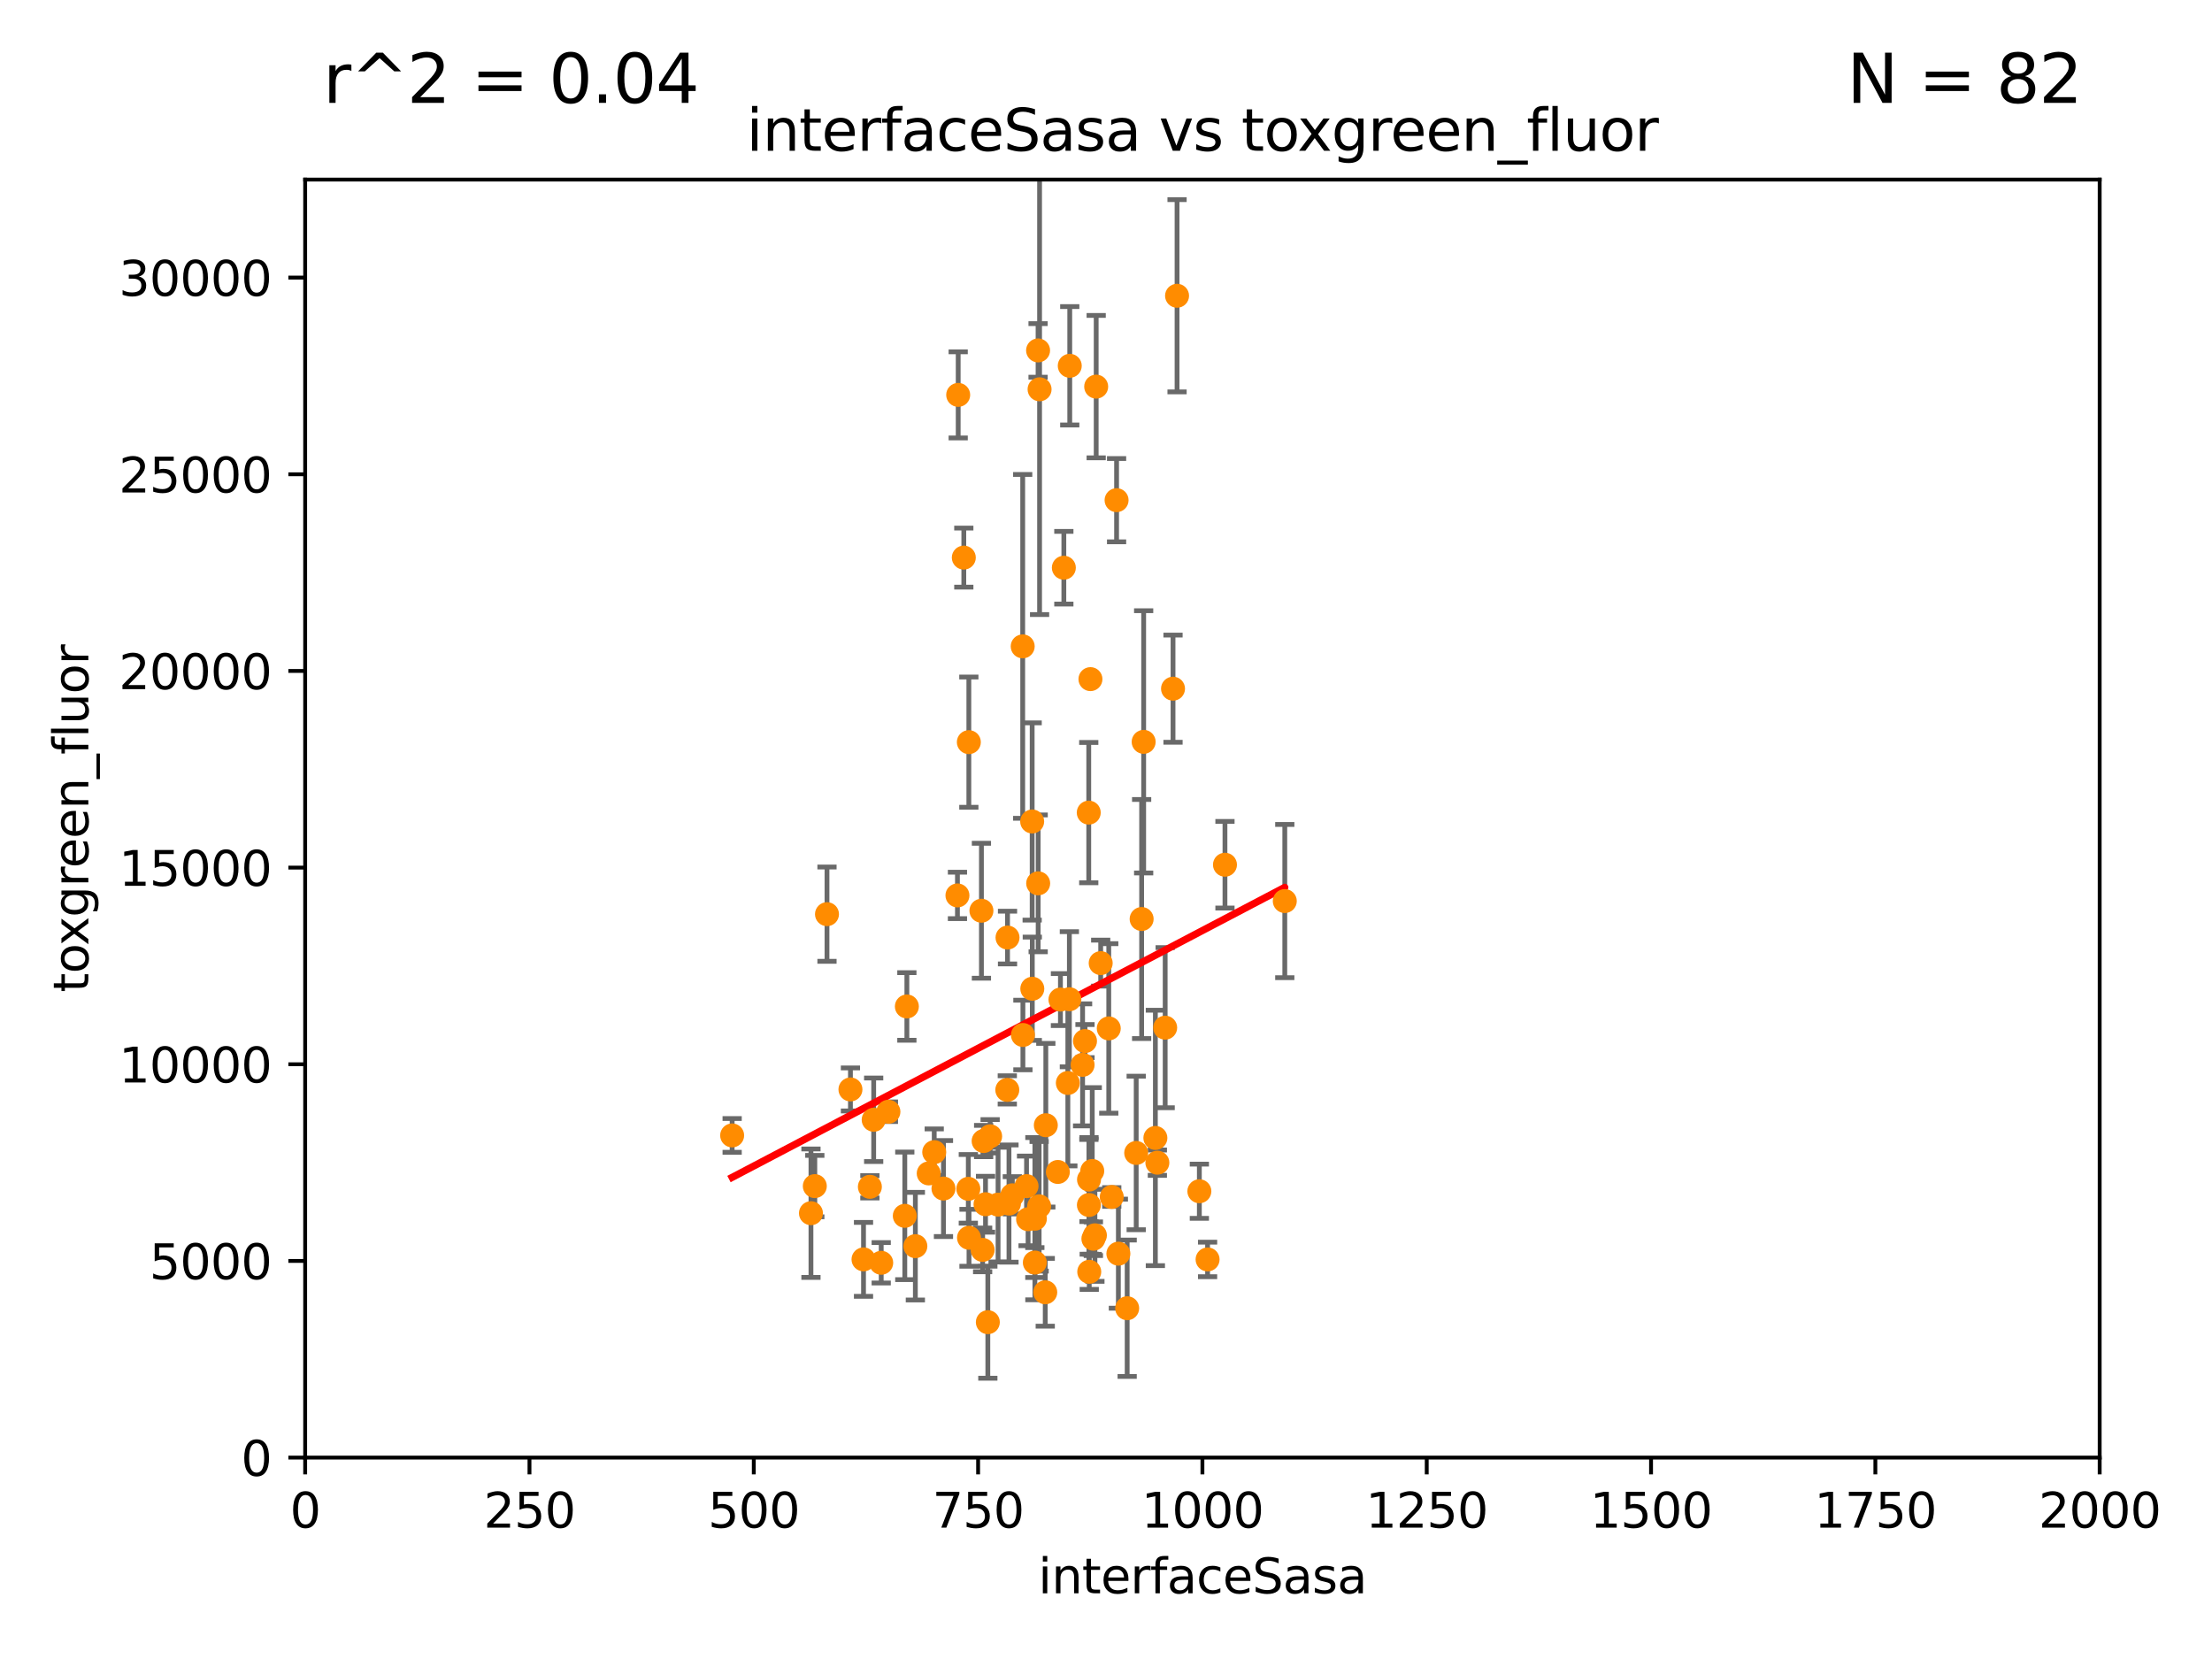 <?xml version="1.0" encoding="utf-8" standalone="no"?>
<!DOCTYPE svg PUBLIC "-//W3C//DTD SVG 1.1//EN"
  "http://www.w3.org/Graphics/SVG/1.1/DTD/svg11.dtd">
<svg xmlns:xlink="http://www.w3.org/1999/xlink" width="460.8pt" height="345.6pt" viewBox="0 0 460.8 345.6" xmlns="http://www.w3.org/2000/svg" version="1.1">
 <defs>
  <style type="text/css">*{stroke-linejoin: round; stroke-linecap: butt}</style>
 </defs>
 <g id="figure_1">
  <g id="patch_1">
   <path d="M 0 345.6 
L 460.8 345.6 
L 460.8 0 
L 0 0 
z
" style="fill: #ffffff"/>
  </g>
  <g id="axes_1">
   <g id="patch_2">
    <path d="M 63.571 303.64 
L 437.4 303.64 
L 437.4 37.411 
L 63.571 37.411 
z
" style="fill: #ffffff"/>
   </g>
   <g id="PathCollection_1">
    <defs>
     <path id="m4bf5958325" d="M 0 1.118 
C 0.297 1.118 0.581 1 0.791 0.791 
C 1 0.581 1.118 0.297 1.118 0 
C 1.118 -0.297 1 -0.581 0.791 -0.791 
C 0.581 -1 0.297 -1.118 0 -1.118 
C -0.297 -1.118 -0.581 -1 -0.791 -0.791 
C -1 -0.581 -1.118 -0.297 -1.118 0 
C -1.118 0.297 -1 0.581 -0.791 0.791 
C -0.581 1 -0.297 1.118 0 1.118 
z
" style="stroke: #ff8c00"/>
    </defs>
    <g clip-path="url(#pe2ca34e411)">
     <use xlink:href="#m4bf5958325" x="245.202" y="61.614" style="fill: #ff8c00; stroke: #ff8c00"/>
     <use xlink:href="#m4bf5958325" x="204.449" y="189.723" style="fill: #ff8c00; stroke: #ff8c00"/>
     <use xlink:href="#m4bf5958325" x="238.245" y="154.541" style="fill: #ff8c00; stroke: #ff8c00"/>
     <use xlink:href="#m4bf5958325" x="232.604" y="104.195" style="fill: #ff8c00; stroke: #ff8c00"/>
     <use xlink:href="#m4bf5958325" x="209.886" y="195.312" style="fill: #ff8c00; stroke: #ff8c00"/>
     <use xlink:href="#m4bf5958325" x="244.362" y="143.465" style="fill: #ff8c00; stroke: #ff8c00"/>
     <use xlink:href="#m4bf5958325" x="228.355" y="80.541" style="fill: #ff8c00; stroke: #ff8c00"/>
     <use xlink:href="#m4bf5958325" x="227.159" y="141.474" style="fill: #ff8c00; stroke: #ff8c00"/>
     <use xlink:href="#m4bf5958325" x="216.25" y="72.998" style="fill: #ff8c00; stroke: #ff8c00"/>
     <use xlink:href="#m4bf5958325" x="226.862" y="245.73" style="fill: #ff8c00; stroke: #ff8c00"/>
     <use xlink:href="#m4bf5958325" x="236.691" y="240.179" style="fill: #ff8c00; stroke: #ff8c00"/>
     <use xlink:href="#m4bf5958325" x="200.779" y="116.159" style="fill: #ff8c00; stroke: #ff8c00"/>
     <use xlink:href="#m4bf5958325" x="241.101" y="242.209" style="fill: #ff8c00; stroke: #ff8c00"/>
     <use xlink:href="#m4bf5958325" x="251.562" y="262.364" style="fill: #ff8c00; stroke: #ff8c00"/>
     <use xlink:href="#m4bf5958325" x="222.85" y="76.203" style="fill: #ff8c00; stroke: #ff8c00"/>
     <use xlink:href="#m4bf5958325" x="190.686" y="259.598" style="fill: #ff8c00; stroke: #ff8c00"/>
     <use xlink:href="#m4bf5958325" x="222.452" y="225.604" style="fill: #ff8c00; stroke: #ff8c00"/>
     <use xlink:href="#m4bf5958325" x="182.002" y="233.27" style="fill: #ff8c00; stroke: #ff8c00"/>
     <use xlink:href="#m4bf5958325" x="216.563" y="81.098" style="fill: #ff8c00; stroke: #ff8c00"/>
     <use xlink:href="#m4bf5958325" x="215.019" y="171.128" style="fill: #ff8c00; stroke: #ff8c00"/>
     <use xlink:href="#m4bf5958325" x="217.744" y="269.208" style="fill: #ff8c00; stroke: #ff8c00"/>
     <use xlink:href="#m4bf5958325" x="215.047" y="205.972" style="fill: #ff8c00; stroke: #ff8c00"/>
     <use xlink:href="#m4bf5958325" x="188.486" y="253.282" style="fill: #ff8c00; stroke: #ff8c00"/>
     <use xlink:href="#m4bf5958325" x="249.848" y="248.159" style="fill: #ff8c00; stroke: #ff8c00"/>
     <use xlink:href="#m4bf5958325" x="213.847" y="247.091" style="fill: #ff8c00; stroke: #ff8c00"/>
     <use xlink:href="#m4bf5958325" x="215.585" y="253.876" style="fill: #ff8c00; stroke: #ff8c00"/>
     <use xlink:href="#m4bf5958325" x="220.368" y="244.141" style="fill: #ff8c00; stroke: #ff8c00"/>
     <use xlink:href="#m4bf5958325" x="205.785" y="275.436" style="fill: #ff8c00; stroke: #ff8c00"/>
     <use xlink:href="#m4bf5958325" x="220.91" y="208.229" style="fill: #ff8c00; stroke: #ff8c00"/>
     <use xlink:href="#m4bf5958325" x="201.828" y="154.602" style="fill: #ff8c00; stroke: #ff8c00"/>
     <use xlink:href="#m4bf5958325" x="179.886" y="262.351" style="fill: #ff8c00; stroke: #ff8c00"/>
     <use xlink:href="#m4bf5958325" x="209.839" y="227.044" style="fill: #ff8c00; stroke: #ff8c00"/>
     <use xlink:href="#m4bf5958325" x="229.295" y="200.634" style="fill: #ff8c00; stroke: #ff8c00"/>
     <use xlink:href="#m4bf5958325" x="255.183" y="180.139" style="fill: #ff8c00; stroke: #ff8c00"/>
     <use xlink:href="#m4bf5958325" x="267.644" y="187.707" style="fill: #ff8c00; stroke: #ff8c00"/>
     <use xlink:href="#m4bf5958325" x="206.264" y="236.711" style="fill: #ff8c00; stroke: #ff8c00"/>
     <use xlink:href="#m4bf5958325" x="205.303" y="250.865" style="fill: #ff8c00; stroke: #ff8c00"/>
     <use xlink:href="#m4bf5958325" x="226.91" y="264.939" style="fill: #ff8c00; stroke: #ff8c00"/>
     <use xlink:href="#m4bf5958325" x="216.471" y="251.3" style="fill: #ff8c00; stroke: #ff8c00"/>
     <use xlink:href="#m4bf5958325" x="222.77" y="208.162" style="fill: #ff8c00; stroke: #ff8c00"/>
     <use xlink:href="#m4bf5958325" x="234.811" y="272.528" style="fill: #ff8c00; stroke: #ff8c00"/>
     <use xlink:href="#m4bf5958325" x="226.807" y="169.283" style="fill: #ff8c00; stroke: #ff8c00"/>
     <use xlink:href="#m4bf5958325" x="199.609" y="82.262" style="fill: #ff8c00; stroke: #ff8c00"/>
     <use xlink:href="#m4bf5958325" x="237.824" y="191.445" style="fill: #ff8c00; stroke: #ff8c00"/>
     <use xlink:href="#m4bf5958325" x="177.163" y="226.95" style="fill: #ff8c00; stroke: #ff8c00"/>
     <use xlink:href="#m4bf5958325" x="183.572" y="263.061" style="fill: #ff8c00; stroke: #ff8c00"/>
     <use xlink:href="#m4bf5958325" x="210.886" y="249.005" style="fill: #ff8c00; stroke: #ff8c00"/>
     <use xlink:href="#m4bf5958325" x="228.09" y="257.338" style="fill: #ff8c00; stroke: #ff8c00"/>
     <use xlink:href="#m4bf5958325" x="230.976" y="214.236" style="fill: #ff8c00; stroke: #ff8c00"/>
     <use xlink:href="#m4bf5958325" x="181.21" y="247.234" style="fill: #ff8c00; stroke: #ff8c00"/>
     <use xlink:href="#m4bf5958325" x="213.09" y="215.606" style="fill: #ff8c00; stroke: #ff8c00"/>
     <use xlink:href="#m4bf5958325" x="204.701" y="260.376" style="fill: #ff8c00; stroke: #ff8c00"/>
     <use xlink:href="#m4bf5958325" x="193.469" y="244.442" style="fill: #ff8c00; stroke: #ff8c00"/>
     <use xlink:href="#m4bf5958325" x="227.774" y="258.052" style="fill: #ff8c00; stroke: #ff8c00"/>
     <use xlink:href="#m4bf5958325" x="169.74" y="247.088" style="fill: #ff8c00; stroke: #ff8c00"/>
     <use xlink:href="#m4bf5958325" x="232.979" y="261.162" style="fill: #ff8c00; stroke: #ff8c00"/>
     <use xlink:href="#m4bf5958325" x="242.727" y="214.081" style="fill: #ff8c00; stroke: #ff8c00"/>
     <use xlink:href="#m4bf5958325" x="225.523" y="221.828" style="fill: #ff8c00; stroke: #ff8c00"/>
     <use xlink:href="#m4bf5958325" x="226.837" y="251.024" style="fill: #ff8c00; stroke: #ff8c00"/>
     <use xlink:href="#m4bf5958325" x="185.073" y="231.594" style="fill: #ff8c00; stroke: #ff8c00"/>
     <use xlink:href="#m4bf5958325" x="196.542" y="247.596" style="fill: #ff8c00; stroke: #ff8c00"/>
     <use xlink:href="#m4bf5958325" x="216.271" y="184.016" style="fill: #ff8c00; stroke: #ff8c00"/>
     <use xlink:href="#m4bf5958325" x="240.686" y="237.055" style="fill: #ff8c00; stroke: #ff8c00"/>
     <use xlink:href="#m4bf5958325" x="172.277" y="190.438" style="fill: #ff8c00; stroke: #ff8c00"/>
     <use xlink:href="#m4bf5958325" x="201.862" y="257.851" style="fill: #ff8c00; stroke: #ff8c00"/>
     <use xlink:href="#m4bf5958325" x="226.024" y="216.876" style="fill: #ff8c00; stroke: #ff8c00"/>
     <use xlink:href="#m4bf5958325" x="227.536" y="243.935" style="fill: #ff8c00; stroke: #ff8c00"/>
     <use xlink:href="#m4bf5958325" x="221.619" y="118.266" style="fill: #ff8c00; stroke: #ff8c00"/>
     <use xlink:href="#m4bf5958325" x="201.718" y="247.656" style="fill: #ff8c00; stroke: #ff8c00"/>
     <use xlink:href="#m4bf5958325" x="213.047" y="134.651" style="fill: #ff8c00; stroke: #ff8c00"/>
     <use xlink:href="#m4bf5958325" x="217.863" y="234.402" style="fill: #ff8c00; stroke: #ff8c00"/>
     <use xlink:href="#m4bf5958325" x="168.937" y="252.732" style="fill: #ff8c00; stroke: #ff8c00"/>
     <use xlink:href="#m4bf5958325" x="199.454" y="186.533" style="fill: #ff8c00; stroke: #ff8c00"/>
     <use xlink:href="#m4bf5958325" x="215.577" y="263.014" style="fill: #ff8c00; stroke: #ff8c00"/>
     <use xlink:href="#m4bf5958325" x="207.916" y="250.945" style="fill: #ff8c00; stroke: #ff8c00"/>
     <use xlink:href="#m4bf5958325" x="210.189" y="250.723" style="fill: #ff8c00; stroke: #ff8c00"/>
     <use xlink:href="#m4bf5958325" x="231.6" y="249.352" style="fill: #ff8c00; stroke: #ff8c00"/>
     <use xlink:href="#m4bf5958325" x="188.918" y="209.663" style="fill: #ff8c00; stroke: #ff8c00"/>
     <use xlink:href="#m4bf5958325" x="214.168" y="253.983" style="fill: #ff8c00; stroke: #ff8c00"/>
     <use xlink:href="#m4bf5958325" x="204.91" y="237.699" style="fill: #ff8c00; stroke: #ff8c00"/>
     <use xlink:href="#m4bf5958325" x="194.617" y="240.015" style="fill: #ff8c00; stroke: #ff8c00"/>
     <use xlink:href="#m4bf5958325" x="152.52" y="236.528" style="fill: #ff8c00; stroke: #ff8c00"/>
    </g>
   </g>
   <g id="matplotlib.axis_1">
    <g id="xtick_1">
     <g id="line2d_1">
      <defs>
       <path id="mba14fd0a3e" d="M 0 0 
L 0 3.5 
" style="stroke: #000000; stroke-width: 0.8"/>
      </defs>
      <g>
       <use xlink:href="#mba14fd0a3e" x="63.571" y="303.64" style="stroke: #000000; stroke-width: 0.8"/>
      </g>
     </g>
     <g id="text_1">
      <!-- 0 -->
      <g transform="translate(60.39 318.238)scale(0.1 -0.1)">
       <defs>
        <path id="DejaVuSans-30" d="M 2034 4250 
Q 1547 4250 1301 3770 
Q 1056 3291 1056 2328 
Q 1056 1369 1301 889 
Q 1547 409 2034 409 
Q 2525 409 2770 889 
Q 3016 1369 3016 2328 
Q 3016 3291 2770 3770 
Q 2525 4250 2034 4250 
z
M 2034 4750 
Q 2819 4750 3233 4129 
Q 3647 3509 3647 2328 
Q 3647 1150 3233 529 
Q 2819 -91 2034 -91 
Q 1250 -91 836 529 
Q 422 1150 422 2328 
Q 422 3509 836 4129 
Q 1250 4750 2034 4750 
z
" transform="scale(0.016)"/>
       </defs>
       <use xlink:href="#DejaVuSans-30"/>
      </g>
     </g>
    </g>
    <g id="xtick_2">
     <g id="line2d_2">
      <g>
       <use xlink:href="#mba14fd0a3e" x="110.3" y="303.64" style="stroke: #000000; stroke-width: 0.8"/>
      </g>
     </g>
     <g id="text_2">
      <!-- 250 -->
      <g transform="translate(100.756 318.238)scale(0.1 -0.1)">
       <defs>
        <path id="DejaVuSans-32" d="M 1228 531 
L 3431 531 
L 3431 0 
L 469 0 
L 469 531 
Q 828 903 1448 1529 
Q 2069 2156 2228 2338 
Q 2531 2678 2651 2914 
Q 2772 3150 2772 3378 
Q 2772 3750 2511 3984 
Q 2250 4219 1831 4219 
Q 1534 4219 1204 4116 
Q 875 4013 500 3803 
L 500 4441 
Q 881 4594 1212 4672 
Q 1544 4750 1819 4750 
Q 2544 4750 2975 4387 
Q 3406 4025 3406 3419 
Q 3406 3131 3298 2873 
Q 3191 2616 2906 2266 
Q 2828 2175 2409 1742 
Q 1991 1309 1228 531 
z
" transform="scale(0.016)"/>
        <path id="DejaVuSans-35" d="M 691 4666 
L 3169 4666 
L 3169 4134 
L 1269 4134 
L 1269 2991 
Q 1406 3038 1543 3061 
Q 1681 3084 1819 3084 
Q 2600 3084 3056 2656 
Q 3513 2228 3513 1497 
Q 3513 744 3044 326 
Q 2575 -91 1722 -91 
Q 1428 -91 1123 -41 
Q 819 9 494 109 
L 494 744 
Q 775 591 1075 516 
Q 1375 441 1709 441 
Q 2250 441 2565 725 
Q 2881 1009 2881 1497 
Q 2881 1984 2565 2268 
Q 2250 2553 1709 2553 
Q 1456 2553 1204 2497 
Q 953 2441 691 2322 
L 691 4666 
z
" transform="scale(0.016)"/>
       </defs>
       <use xlink:href="#DejaVuSans-32"/>
       <use xlink:href="#DejaVuSans-35" x="63.623"/>
       <use xlink:href="#DejaVuSans-30" x="127.246"/>
      </g>
     </g>
    </g>
    <g id="xtick_3">
     <g id="line2d_3">
      <g>
       <use xlink:href="#mba14fd0a3e" x="157.028" y="303.64" style="stroke: #000000; stroke-width: 0.8"/>
      </g>
     </g>
     <g id="text_3">
      <!-- 500 -->
      <g transform="translate(147.485 318.238)scale(0.1 -0.1)">
       <use xlink:href="#DejaVuSans-35"/>
       <use xlink:href="#DejaVuSans-30" x="63.623"/>
       <use xlink:href="#DejaVuSans-30" x="127.246"/>
      </g>
     </g>
    </g>
    <g id="xtick_4">
     <g id="line2d_4">
      <g>
       <use xlink:href="#mba14fd0a3e" x="203.757" y="303.64" style="stroke: #000000; stroke-width: 0.8"/>
      </g>
     </g>
     <g id="text_4">
      <!-- 750 -->
      <g transform="translate(194.213 318.238)scale(0.1 -0.1)">
       <defs>
        <path id="DejaVuSans-37" d="M 525 4666 
L 3525 4666 
L 3525 4397 
L 1831 0 
L 1172 0 
L 2766 4134 
L 525 4134 
L 525 4666 
z
" transform="scale(0.016)"/>
       </defs>
       <use xlink:href="#DejaVuSans-37"/>
       <use xlink:href="#DejaVuSans-35" x="63.623"/>
       <use xlink:href="#DejaVuSans-30" x="127.246"/>
      </g>
     </g>
    </g>
    <g id="xtick_5">
     <g id="line2d_5">
      <g>
       <use xlink:href="#mba14fd0a3e" x="250.486" y="303.64" style="stroke: #000000; stroke-width: 0.8"/>
      </g>
     </g>
     <g id="text_5">
      <!-- 1000 -->
      <g transform="translate(237.761 318.238)scale(0.1 -0.1)">
       <defs>
        <path id="DejaVuSans-31" d="M 794 531 
L 1825 531 
L 1825 4091 
L 703 3866 
L 703 4441 
L 1819 4666 
L 2450 4666 
L 2450 531 
L 3481 531 
L 3481 0 
L 794 0 
L 794 531 
z
" transform="scale(0.016)"/>
       </defs>
       <use xlink:href="#DejaVuSans-31"/>
       <use xlink:href="#DejaVuSans-30" x="63.623"/>
       <use xlink:href="#DejaVuSans-30" x="127.246"/>
       <use xlink:href="#DejaVuSans-30" x="190.869"/>
      </g>
     </g>
    </g>
    <g id="xtick_6">
     <g id="line2d_6">
      <g>
       <use xlink:href="#mba14fd0a3e" x="297.214" y="303.64" style="stroke: #000000; stroke-width: 0.8"/>
      </g>
     </g>
     <g id="text_6">
      <!-- 1250 -->
      <g transform="translate(284.489 318.238)scale(0.1 -0.1)">
       <use xlink:href="#DejaVuSans-31"/>
       <use xlink:href="#DejaVuSans-32" x="63.623"/>
       <use xlink:href="#DejaVuSans-35" x="127.246"/>
       <use xlink:href="#DejaVuSans-30" x="190.869"/>
      </g>
     </g>
    </g>
    <g id="xtick_7">
     <g id="line2d_7">
      <g>
       <use xlink:href="#mba14fd0a3e" x="343.943" y="303.64" style="stroke: #000000; stroke-width: 0.8"/>
      </g>
     </g>
     <g id="text_7">
      <!-- 1500 -->
      <g transform="translate(331.218 318.238)scale(0.1 -0.1)">
       <use xlink:href="#DejaVuSans-31"/>
       <use xlink:href="#DejaVuSans-35" x="63.623"/>
       <use xlink:href="#DejaVuSans-30" x="127.246"/>
       <use xlink:href="#DejaVuSans-30" x="190.869"/>
      </g>
     </g>
    </g>
    <g id="xtick_8">
     <g id="line2d_8">
      <g>
       <use xlink:href="#mba14fd0a3e" x="390.671" y="303.64" style="stroke: #000000; stroke-width: 0.8"/>
      </g>
     </g>
     <g id="text_8">
      <!-- 1750 -->
      <g transform="translate(377.946 318.238)scale(0.1 -0.1)">
       <use xlink:href="#DejaVuSans-31"/>
       <use xlink:href="#DejaVuSans-37" x="63.623"/>
       <use xlink:href="#DejaVuSans-35" x="127.246"/>
       <use xlink:href="#DejaVuSans-30" x="190.869"/>
      </g>
     </g>
    </g>
    <g id="xtick_9">
     <g id="line2d_9">
      <g>
       <use xlink:href="#mba14fd0a3e" x="437.4" y="303.64" style="stroke: #000000; stroke-width: 0.8"/>
      </g>
     </g>
     <g id="text_9">
      <!-- 2000 -->
      <g transform="translate(424.675 318.238)scale(0.1 -0.1)">
       <use xlink:href="#DejaVuSans-32"/>
       <use xlink:href="#DejaVuSans-30" x="63.623"/>
       <use xlink:href="#DejaVuSans-30" x="127.246"/>
       <use xlink:href="#DejaVuSans-30" x="190.869"/>
      </g>
     </g>
    </g>
    <g id="text_10">
     <!-- interfaceSasa -->
     <g transform="translate(216.279 331.917)scale(0.1 -0.1)">
      <defs>
       <path id="DejaVuSans-69" d="M 603 3500 
L 1178 3500 
L 1178 0 
L 603 0 
L 603 3500 
z
M 603 4863 
L 1178 4863 
L 1178 4134 
L 603 4134 
L 603 4863 
z
" transform="scale(0.016)"/>
       <path id="DejaVuSans-6e" d="M 3513 2113 
L 3513 0 
L 2938 0 
L 2938 2094 
Q 2938 2591 2744 2837 
Q 2550 3084 2163 3084 
Q 1697 3084 1428 2787 
Q 1159 2491 1159 1978 
L 1159 0 
L 581 0 
L 581 3500 
L 1159 3500 
L 1159 2956 
Q 1366 3272 1645 3428 
Q 1925 3584 2291 3584 
Q 2894 3584 3203 3211 
Q 3513 2838 3513 2113 
z
" transform="scale(0.016)"/>
       <path id="DejaVuSans-74" d="M 1172 4494 
L 1172 3500 
L 2356 3500 
L 2356 3053 
L 1172 3053 
L 1172 1153 
Q 1172 725 1289 603 
Q 1406 481 1766 481 
L 2356 481 
L 2356 0 
L 1766 0 
Q 1100 0 847 248 
Q 594 497 594 1153 
L 594 3053 
L 172 3053 
L 172 3500 
L 594 3500 
L 594 4494 
L 1172 4494 
z
" transform="scale(0.016)"/>
       <path id="DejaVuSans-65" d="M 3597 1894 
L 3597 1613 
L 953 1613 
Q 991 1019 1311 708 
Q 1631 397 2203 397 
Q 2534 397 2845 478 
Q 3156 559 3463 722 
L 3463 178 
Q 3153 47 2828 -22 
Q 2503 -91 2169 -91 
Q 1331 -91 842 396 
Q 353 884 353 1716 
Q 353 2575 817 3079 
Q 1281 3584 2069 3584 
Q 2775 3584 3186 3129 
Q 3597 2675 3597 1894 
z
M 3022 2063 
Q 3016 2534 2758 2815 
Q 2500 3097 2075 3097 
Q 1594 3097 1305 2825 
Q 1016 2553 972 2059 
L 3022 2063 
z
" transform="scale(0.016)"/>
       <path id="DejaVuSans-72" d="M 2631 2963 
Q 2534 3019 2420 3045 
Q 2306 3072 2169 3072 
Q 1681 3072 1420 2755 
Q 1159 2438 1159 1844 
L 1159 0 
L 581 0 
L 581 3500 
L 1159 3500 
L 1159 2956 
Q 1341 3275 1631 3429 
Q 1922 3584 2338 3584 
Q 2397 3584 2469 3576 
Q 2541 3569 2628 3553 
L 2631 2963 
z
" transform="scale(0.016)"/>
       <path id="DejaVuSans-66" d="M 2375 4863 
L 2375 4384 
L 1825 4384 
Q 1516 4384 1395 4259 
Q 1275 4134 1275 3809 
L 1275 3500 
L 2222 3500 
L 2222 3053 
L 1275 3053 
L 1275 0 
L 697 0 
L 697 3053 
L 147 3053 
L 147 3500 
L 697 3500 
L 697 3744 
Q 697 4328 969 4595 
Q 1241 4863 1831 4863 
L 2375 4863 
z
" transform="scale(0.016)"/>
       <path id="DejaVuSans-61" d="M 2194 1759 
Q 1497 1759 1228 1600 
Q 959 1441 959 1056 
Q 959 750 1161 570 
Q 1363 391 1709 391 
Q 2188 391 2477 730 
Q 2766 1069 2766 1631 
L 2766 1759 
L 2194 1759 
z
M 3341 1997 
L 3341 0 
L 2766 0 
L 2766 531 
Q 2569 213 2275 61 
Q 1981 -91 1556 -91 
Q 1019 -91 701 211 
Q 384 513 384 1019 
Q 384 1609 779 1909 
Q 1175 2209 1959 2209 
L 2766 2209 
L 2766 2266 
Q 2766 2663 2505 2880 
Q 2244 3097 1772 3097 
Q 1472 3097 1187 3025 
Q 903 2953 641 2809 
L 641 3341 
Q 956 3463 1253 3523 
Q 1550 3584 1831 3584 
Q 2591 3584 2966 3190 
Q 3341 2797 3341 1997 
z
" transform="scale(0.016)"/>
       <path id="DejaVuSans-63" d="M 3122 3366 
L 3122 2828 
Q 2878 2963 2633 3030 
Q 2388 3097 2138 3097 
Q 1578 3097 1268 2742 
Q 959 2388 959 1747 
Q 959 1106 1268 751 
Q 1578 397 2138 397 
Q 2388 397 2633 464 
Q 2878 531 3122 666 
L 3122 134 
Q 2881 22 2623 -34 
Q 2366 -91 2075 -91 
Q 1284 -91 818 406 
Q 353 903 353 1747 
Q 353 2603 823 3093 
Q 1294 3584 2113 3584 
Q 2378 3584 2631 3529 
Q 2884 3475 3122 3366 
z
" transform="scale(0.016)"/>
       <path id="DejaVuSans-53" d="M 3425 4513 
L 3425 3897 
Q 3066 4069 2747 4153 
Q 2428 4238 2131 4238 
Q 1616 4238 1336 4038 
Q 1056 3838 1056 3469 
Q 1056 3159 1242 3001 
Q 1428 2844 1947 2747 
L 2328 2669 
Q 3034 2534 3370 2195 
Q 3706 1856 3706 1288 
Q 3706 609 3251 259 
Q 2797 -91 1919 -91 
Q 1588 -91 1214 -16 
Q 841 59 441 206 
L 441 856 
Q 825 641 1194 531 
Q 1563 422 1919 422 
Q 2459 422 2753 634 
Q 3047 847 3047 1241 
Q 3047 1584 2836 1778 
Q 2625 1972 2144 2069 
L 1759 2144 
Q 1053 2284 737 2584 
Q 422 2884 422 3419 
Q 422 4038 858 4394 
Q 1294 4750 2059 4750 
Q 2388 4750 2728 4690 
Q 3069 4631 3425 4513 
z
" transform="scale(0.016)"/>
       <path id="DejaVuSans-73" d="M 2834 3397 
L 2834 2853 
Q 2591 2978 2328 3040 
Q 2066 3103 1784 3103 
Q 1356 3103 1142 2972 
Q 928 2841 928 2578 
Q 928 2378 1081 2264 
Q 1234 2150 1697 2047 
L 1894 2003 
Q 2506 1872 2764 1633 
Q 3022 1394 3022 966 
Q 3022 478 2636 193 
Q 2250 -91 1575 -91 
Q 1294 -91 989 -36 
Q 684 19 347 128 
L 347 722 
Q 666 556 975 473 
Q 1284 391 1588 391 
Q 1994 391 2212 530 
Q 2431 669 2431 922 
Q 2431 1156 2273 1281 
Q 2116 1406 1581 1522 
L 1381 1569 
Q 847 1681 609 1914 
Q 372 2147 372 2553 
Q 372 3047 722 3315 
Q 1072 3584 1716 3584 
Q 2034 3584 2315 3537 
Q 2597 3491 2834 3397 
z
" transform="scale(0.016)"/>
      </defs>
      <use xlink:href="#DejaVuSans-69"/>
      <use xlink:href="#DejaVuSans-6e" x="27.783"/>
      <use xlink:href="#DejaVuSans-74" x="91.162"/>
      <use xlink:href="#DejaVuSans-65" x="130.371"/>
      <use xlink:href="#DejaVuSans-72" x="191.895"/>
      <use xlink:href="#DejaVuSans-66" x="233.008"/>
      <use xlink:href="#DejaVuSans-61" x="268.213"/>
      <use xlink:href="#DejaVuSans-63" x="329.492"/>
      <use xlink:href="#DejaVuSans-65" x="384.473"/>
      <use xlink:href="#DejaVuSans-53" x="445.996"/>
      <use xlink:href="#DejaVuSans-61" x="509.473"/>
      <use xlink:href="#DejaVuSans-73" x="570.752"/>
      <use xlink:href="#DejaVuSans-61" x="622.852"/>
     </g>
    </g>
   </g>
   <g id="matplotlib.axis_2">
    <g id="ytick_1">
     <g id="line2d_10">
      <defs>
       <path id="m3759ba06b4" d="M 0 0 
L -3.5 0 
" style="stroke: #000000; stroke-width: 0.8"/>
      </defs>
      <g>
       <use xlink:href="#m3759ba06b4" x="63.571" y="303.64" style="stroke: #000000; stroke-width: 0.8"/>
      </g>
     </g>
     <g id="text_11">
      <!-- 0 -->
      <g transform="translate(50.209 307.439)scale(0.1 -0.1)">
       <use xlink:href="#DejaVuSans-30"/>
      </g>
     </g>
    </g>
    <g id="ytick_2">
     <g id="line2d_11">
      <g>
       <use xlink:href="#m3759ba06b4" x="63.571" y="262.671" style="stroke: #000000; stroke-width: 0.8"/>
      </g>
     </g>
     <g id="text_12">
      <!-- 5000 -->
      <g transform="translate(31.121 266.471)scale(0.1 -0.1)">
       <use xlink:href="#DejaVuSans-35"/>
       <use xlink:href="#DejaVuSans-30" x="63.623"/>
       <use xlink:href="#DejaVuSans-30" x="127.246"/>
       <use xlink:href="#DejaVuSans-30" x="190.869"/>
      </g>
     </g>
    </g>
    <g id="ytick_3">
     <g id="line2d_12">
      <g>
       <use xlink:href="#m3759ba06b4" x="63.571" y="221.703" style="stroke: #000000; stroke-width: 0.8"/>
      </g>
     </g>
     <g id="text_13">
      <!-- 10000 -->
      <g transform="translate(24.759 225.502)scale(0.1 -0.1)">
       <use xlink:href="#DejaVuSans-31"/>
       <use xlink:href="#DejaVuSans-30" x="63.623"/>
       <use xlink:href="#DejaVuSans-30" x="127.246"/>
       <use xlink:href="#DejaVuSans-30" x="190.869"/>
       <use xlink:href="#DejaVuSans-30" x="254.492"/>
      </g>
     </g>
    </g>
    <g id="ytick_4">
     <g id="line2d_13">
      <g>
       <use xlink:href="#m3759ba06b4" x="63.571" y="180.734" style="stroke: #000000; stroke-width: 0.8"/>
      </g>
     </g>
     <g id="text_14">
      <!-- 15000 -->
      <g transform="translate(24.759 184.533)scale(0.1 -0.1)">
       <use xlink:href="#DejaVuSans-31"/>
       <use xlink:href="#DejaVuSans-35" x="63.623"/>
       <use xlink:href="#DejaVuSans-30" x="127.246"/>
       <use xlink:href="#DejaVuSans-30" x="190.869"/>
       <use xlink:href="#DejaVuSans-30" x="254.492"/>
      </g>
     </g>
    </g>
    <g id="ytick_5">
     <g id="line2d_14">
      <g>
       <use xlink:href="#m3759ba06b4" x="63.571" y="139.765" style="stroke: #000000; stroke-width: 0.8"/>
      </g>
     </g>
     <g id="text_15">
      <!-- 20000 -->
      <g transform="translate(24.759 143.565)scale(0.1 -0.1)">
       <use xlink:href="#DejaVuSans-32"/>
       <use xlink:href="#DejaVuSans-30" x="63.623"/>
       <use xlink:href="#DejaVuSans-30" x="127.246"/>
       <use xlink:href="#DejaVuSans-30" x="190.869"/>
       <use xlink:href="#DejaVuSans-30" x="254.492"/>
      </g>
     </g>
    </g>
    <g id="ytick_6">
     <g id="line2d_15">
      <g>
       <use xlink:href="#m3759ba06b4" x="63.571" y="98.797" style="stroke: #000000; stroke-width: 0.8"/>
      </g>
     </g>
     <g id="text_16">
      <!-- 25000 -->
      <g transform="translate(24.759 102.596)scale(0.1 -0.1)">
       <use xlink:href="#DejaVuSans-32"/>
       <use xlink:href="#DejaVuSans-35" x="63.623"/>
       <use xlink:href="#DejaVuSans-30" x="127.246"/>
       <use xlink:href="#DejaVuSans-30" x="190.869"/>
       <use xlink:href="#DejaVuSans-30" x="254.492"/>
      </g>
     </g>
    </g>
    <g id="ytick_7">
     <g id="line2d_16">
      <g>
       <use xlink:href="#m3759ba06b4" x="63.571" y="57.828" style="stroke: #000000; stroke-width: 0.8"/>
      </g>
     </g>
     <g id="text_17">
      <!-- 30000 -->
      <g transform="translate(24.759 61.627)scale(0.1 -0.1)">
       <defs>
        <path id="DejaVuSans-33" d="M 2597 2516 
Q 3050 2419 3304 2112 
Q 3559 1806 3559 1356 
Q 3559 666 3084 287 
Q 2609 -91 1734 -91 
Q 1441 -91 1130 -33 
Q 819 25 488 141 
L 488 750 
Q 750 597 1062 519 
Q 1375 441 1716 441 
Q 2309 441 2620 675 
Q 2931 909 2931 1356 
Q 2931 1769 2642 2001 
Q 2353 2234 1838 2234 
L 1294 2234 
L 1294 2753 
L 1863 2753 
Q 2328 2753 2575 2939 
Q 2822 3125 2822 3475 
Q 2822 3834 2567 4026 
Q 2313 4219 1838 4219 
Q 1578 4219 1281 4162 
Q 984 4106 628 3988 
L 628 4550 
Q 988 4650 1302 4700 
Q 1616 4750 1894 4750 
Q 2613 4750 3031 4423 
Q 3450 4097 3450 3541 
Q 3450 3153 3228 2886 
Q 3006 2619 2597 2516 
z
" transform="scale(0.016)"/>
       </defs>
       <use xlink:href="#DejaVuSans-33"/>
       <use xlink:href="#DejaVuSans-30" x="63.623"/>
       <use xlink:href="#DejaVuSans-30" x="127.246"/>
       <use xlink:href="#DejaVuSans-30" x="190.869"/>
       <use xlink:href="#DejaVuSans-30" x="254.492"/>
      </g>
     </g>
    </g>
    <g id="text_18">
     <!-- toxgreen_fluor -->
     <g transform="translate(18.401 206.72)rotate(-90)scale(0.1 -0.1)">
      <defs>
       <path id="DejaVuSans-6f" d="M 1959 3097 
Q 1497 3097 1228 2736 
Q 959 2375 959 1747 
Q 959 1119 1226 758 
Q 1494 397 1959 397 
Q 2419 397 2687 759 
Q 2956 1122 2956 1747 
Q 2956 2369 2687 2733 
Q 2419 3097 1959 3097 
z
M 1959 3584 
Q 2709 3584 3137 3096 
Q 3566 2609 3566 1747 
Q 3566 888 3137 398 
Q 2709 -91 1959 -91 
Q 1206 -91 779 398 
Q 353 888 353 1747 
Q 353 2609 779 3096 
Q 1206 3584 1959 3584 
z
" transform="scale(0.016)"/>
       <path id="DejaVuSans-78" d="M 3513 3500 
L 2247 1797 
L 3578 0 
L 2900 0 
L 1881 1375 
L 863 0 
L 184 0 
L 1544 1831 
L 300 3500 
L 978 3500 
L 1906 2253 
L 2834 3500 
L 3513 3500 
z
" transform="scale(0.016)"/>
       <path id="DejaVuSans-67" d="M 2906 1791 
Q 2906 2416 2648 2759 
Q 2391 3103 1925 3103 
Q 1463 3103 1205 2759 
Q 947 2416 947 1791 
Q 947 1169 1205 825 
Q 1463 481 1925 481 
Q 2391 481 2648 825 
Q 2906 1169 2906 1791 
z
M 3481 434 
Q 3481 -459 3084 -895 
Q 2688 -1331 1869 -1331 
Q 1566 -1331 1297 -1286 
Q 1028 -1241 775 -1147 
L 775 -588 
Q 1028 -725 1275 -790 
Q 1522 -856 1778 -856 
Q 2344 -856 2625 -561 
Q 2906 -266 2906 331 
L 2906 616 
Q 2728 306 2450 153 
Q 2172 0 1784 0 
Q 1141 0 747 490 
Q 353 981 353 1791 
Q 353 2603 747 3093 
Q 1141 3584 1784 3584 
Q 2172 3584 2450 3431 
Q 2728 3278 2906 2969 
L 2906 3500 
L 3481 3500 
L 3481 434 
z
" transform="scale(0.016)"/>
       <path id="DejaVuSans-5f" d="M 3263 -1063 
L 3263 -1509 
L -63 -1509 
L -63 -1063 
L 3263 -1063 
z
" transform="scale(0.016)"/>
       <path id="DejaVuSans-6c" d="M 603 4863 
L 1178 4863 
L 1178 0 
L 603 0 
L 603 4863 
z
" transform="scale(0.016)"/>
       <path id="DejaVuSans-75" d="M 544 1381 
L 544 3500 
L 1119 3500 
L 1119 1403 
Q 1119 906 1312 657 
Q 1506 409 1894 409 
Q 2359 409 2629 706 
Q 2900 1003 2900 1516 
L 2900 3500 
L 3475 3500 
L 3475 0 
L 2900 0 
L 2900 538 
Q 2691 219 2414 64 
Q 2138 -91 1772 -91 
Q 1169 -91 856 284 
Q 544 659 544 1381 
z
M 1991 3584 
L 1991 3584 
z
" transform="scale(0.016)"/>
      </defs>
      <use xlink:href="#DejaVuSans-74"/>
      <use xlink:href="#DejaVuSans-6f" x="39.209"/>
      <use xlink:href="#DejaVuSans-78" x="97.266"/>
      <use xlink:href="#DejaVuSans-67" x="156.445"/>
      <use xlink:href="#DejaVuSans-72" x="219.922"/>
      <use xlink:href="#DejaVuSans-65" x="258.785"/>
      <use xlink:href="#DejaVuSans-65" x="320.309"/>
      <use xlink:href="#DejaVuSans-6e" x="381.832"/>
      <use xlink:href="#DejaVuSans-5f" x="445.211"/>
      <use xlink:href="#DejaVuSans-66" x="495.211"/>
      <use xlink:href="#DejaVuSans-6c" x="530.416"/>
      <use xlink:href="#DejaVuSans-75" x="558.199"/>
      <use xlink:href="#DejaVuSans-6f" x="621.578"/>
      <use xlink:href="#DejaVuSans-72" x="682.76"/>
     </g>
    </g>
   </g>
   <g id="LineCollection_1">
    <path d="M 245.202 81.635 
L 245.202 41.592 
" clip-path="url(#pe2ca34e411)" style="fill: none; stroke: #696969"/>
    <path d="M 204.449 203.775 
L 204.449 175.67 
" clip-path="url(#pe2ca34e411)" style="fill: none; stroke: #696969"/>
    <path d="M 238.245 181.855 
L 238.245 127.226 
" clip-path="url(#pe2ca34e411)" style="fill: none; stroke: #696969"/>
    <path d="M 232.604 112.869 
L 232.604 95.521 
" clip-path="url(#pe2ca34e411)" style="fill: none; stroke: #696969"/>
    <path d="M 209.886 200.808 
L 209.886 189.816 
" clip-path="url(#pe2ca34e411)" style="fill: none; stroke: #696969"/>
    <path d="M 244.362 154.63 
L 244.362 132.301 
" clip-path="url(#pe2ca34e411)" style="fill: none; stroke: #696969"/>
    <path d="M 228.355 95.371 
L 228.355 65.712 
" clip-path="url(#pe2ca34e411)" style="fill: none; stroke: #696969"/>
    <path d="M 227.159 142.034 
L 227.159 140.914 
" clip-path="url(#pe2ca34e411)" style="fill: none; stroke: #696969"/>
    <path d="M 216.25 78.578 
L 216.25 67.418 
" clip-path="url(#pe2ca34e411)" style="fill: none; stroke: #696969"/>
    <path d="M 226.862 254.479 
L 226.862 236.981 
" clip-path="url(#pe2ca34e411)" style="fill: none; stroke: #696969"/>
    <path d="M 236.691 256.173 
L 236.691 224.185 
" clip-path="url(#pe2ca34e411)" style="fill: none; stroke: #696969"/>
    <path d="M 200.779 122.307 
L 200.779 110.011 
" clip-path="url(#pe2ca34e411)" style="fill: none; stroke: #696969"/>
    <path d="M 241.101 244.851 
L 241.101 239.567 
" clip-path="url(#pe2ca34e411)" style="fill: none; stroke: #696969"/>
    <path d="M 251.562 265.96 
L 251.562 258.768 
" clip-path="url(#pe2ca34e411)" style="fill: none; stroke: #696969"/>
    <path d="M 222.85 88.537 
L 222.85 63.869 
" clip-path="url(#pe2ca34e411)" style="fill: none; stroke: #696969"/>
    <path d="M 190.686 270.805 
L 190.686 248.391 
" clip-path="url(#pe2ca34e411)" style="fill: none; stroke: #696969"/>
    <path d="M 222.452 242.874 
L 222.452 208.335 
" clip-path="url(#pe2ca34e411)" style="fill: none; stroke: #696969"/>
    <path d="M 182.002 241.968 
L 182.002 224.572 
" clip-path="url(#pe2ca34e411)" style="fill: none; stroke: #696969"/>
    <path d="M 216.563 128.025 
L 216.563 34.171 
" clip-path="url(#pe2ca34e411)" style="fill: none; stroke: #696969"/>
    <path d="M 215.019 191.672 
L 215.019 150.583 
" clip-path="url(#pe2ca34e411)" style="fill: none; stroke: #696969"/>
    <path d="M 217.744 276.266 
L 217.744 262.15 
" clip-path="url(#pe2ca34e411)" style="fill: none; stroke: #696969"/>
    <path d="M 215.047 216.734 
L 215.047 195.21 
" clip-path="url(#pe2ca34e411)" style="fill: none; stroke: #696969"/>
    <path d="M 188.486 266.566 
L 188.486 239.998 
" clip-path="url(#pe2ca34e411)" style="fill: none; stroke: #696969"/>
    <path d="M 249.848 253.805 
L 249.848 242.513 
" clip-path="url(#pe2ca34e411)" style="fill: none; stroke: #696969"/>
    <path d="M 213.847 253.35 
L 213.847 240.831 
" clip-path="url(#pe2ca34e411)" style="fill: none; stroke: #696969"/>
    <path d="M 215.585 270.773 
L 215.585 236.979 
" clip-path="url(#pe2ca34e411)" style="fill: none; stroke: #696969"/>
    <path d="M 220.368 244.894 
L 220.368 243.389 
" clip-path="url(#pe2ca34e411)" style="fill: none; stroke: #696969"/>
    <path d="M 205.785 287.11 
L 205.785 263.763 
" clip-path="url(#pe2ca34e411)" style="fill: none; stroke: #696969"/>
    <path d="M 220.91 213.639 
L 220.91 202.819 
" clip-path="url(#pe2ca34e411)" style="fill: none; stroke: #696969"/>
    <path d="M 201.828 168.169 
L 201.828 141.034 
" clip-path="url(#pe2ca34e411)" style="fill: none; stroke: #696969"/>
    <path d="M 179.886 270.05 
L 179.886 254.653 
" clip-path="url(#pe2ca34e411)" style="fill: none; stroke: #696969"/>
    <path d="M 209.839 229.988 
L 209.839 224.099 
" clip-path="url(#pe2ca34e411)" style="fill: none; stroke: #696969"/>
    <path d="M 229.295 205.424 
L 229.295 195.844 
" clip-path="url(#pe2ca34e411)" style="fill: none; stroke: #696969"/>
    <path d="M 255.183 189.16 
L 255.183 171.119 
" clip-path="url(#pe2ca34e411)" style="fill: none; stroke: #696969"/>
    <path d="M 267.644 203.666 
L 267.644 171.749 
" clip-path="url(#pe2ca34e411)" style="fill: none; stroke: #696969"/>
    <path d="M 206.264 240.191 
L 206.264 233.23 
" clip-path="url(#pe2ca34e411)" style="fill: none; stroke: #696969"/>
    <path d="M 205.303 256.682 
L 205.303 245.049 
" clip-path="url(#pe2ca34e411)" style="fill: none; stroke: #696969"/>
    <path d="M 226.91 268.602 
L 226.91 261.276 
" clip-path="url(#pe2ca34e411)" style="fill: none; stroke: #696969"/>
    <path d="M 216.471 264.794 
L 216.471 237.806 
" clip-path="url(#pe2ca34e411)" style="fill: none; stroke: #696969"/>
    <path d="M 222.77 222.237 
L 222.77 194.087 
" clip-path="url(#pe2ca34e411)" style="fill: none; stroke: #696969"/>
    <path d="M 234.811 286.734 
L 234.811 258.322 
" clip-path="url(#pe2ca34e411)" style="fill: none; stroke: #696969"/>
    <path d="M 226.807 183.897 
L 226.807 154.67 
" clip-path="url(#pe2ca34e411)" style="fill: none; stroke: #696969"/>
    <path d="M 199.609 91.234 
L 199.609 73.289 
" clip-path="url(#pe2ca34e411)" style="fill: none; stroke: #696969"/>
    <path d="M 237.824 216.349 
L 237.824 166.542 
" clip-path="url(#pe2ca34e411)" style="fill: none; stroke: #696969"/>
    <path d="M 177.163 231.431 
L 177.163 222.468 
" clip-path="url(#pe2ca34e411)" style="fill: none; stroke: #696969"/>
    <path d="M 183.572 267.273 
L 183.572 258.85 
" clip-path="url(#pe2ca34e411)" style="fill: none; stroke: #696969"/>
    <path d="M 210.886 252.888 
L 210.886 245.122 
" clip-path="url(#pe2ca34e411)" style="fill: none; stroke: #696969"/>
    <path d="M 228.09 266.926 
L 228.09 247.751 
" clip-path="url(#pe2ca34e411)" style="fill: none; stroke: #696969"/>
    <path d="M 230.976 231.89 
L 230.976 196.582 
" clip-path="url(#pe2ca34e411)" style="fill: none; stroke: #696969"/>
    <path d="M 181.21 249.562 
L 181.21 244.906 
" clip-path="url(#pe2ca34e411)" style="fill: none; stroke: #696969"/>
    <path d="M 213.09 222.855 
L 213.09 208.358 
" clip-path="url(#pe2ca34e411)" style="fill: none; stroke: #696969"/>
    <path d="M 204.701 264.93 
L 204.701 255.822 
" clip-path="url(#pe2ca34e411)" style="fill: none; stroke: #696969"/>
    <path d="M 193.469 245.007 
L 193.469 243.876 
" clip-path="url(#pe2ca34e411)" style="fill: none; stroke: #696969"/>
    <path d="M 227.774 261.559 
L 227.774 254.544 
" clip-path="url(#pe2ca34e411)" style="fill: none; stroke: #696969"/>
    <path d="M 169.74 253.482 
L 169.74 240.694 
" clip-path="url(#pe2ca34e411)" style="fill: none; stroke: #696969"/>
    <path d="M 232.979 272.522 
L 232.979 249.801 
" clip-path="url(#pe2ca34e411)" style="fill: none; stroke: #696969"/>
    <path d="M 242.727 230.76 
L 242.727 197.403 
" clip-path="url(#pe2ca34e411)" style="fill: none; stroke: #696969"/>
    <path d="M 225.523 234.541 
L 225.523 209.116 
" clip-path="url(#pe2ca34e411)" style="fill: none; stroke: #696969"/>
    <path d="M 226.837 264.682 
L 226.837 237.366 
" clip-path="url(#pe2ca34e411)" style="fill: none; stroke: #696969"/>
    <path d="M 185.073 233.635 
L 185.073 229.554 
" clip-path="url(#pe2ca34e411)" style="fill: none; stroke: #696969"/>
    <path d="M 196.542 257.594 
L 196.542 237.599 
" clip-path="url(#pe2ca34e411)" style="fill: none; stroke: #696969"/>
    <path d="M 216.271 198.265 
L 216.271 169.766 
" clip-path="url(#pe2ca34e411)" style="fill: none; stroke: #696969"/>
    <path d="M 240.686 263.658 
L 240.686 210.451 
" clip-path="url(#pe2ca34e411)" style="fill: none; stroke: #696969"/>
    <path d="M 172.277 200.257 
L 172.277 180.619 
" clip-path="url(#pe2ca34e411)" style="fill: none; stroke: #696969"/>
    <path d="M 201.862 263.78 
L 201.862 251.921 
" clip-path="url(#pe2ca34e411)" style="fill: none; stroke: #696969"/>
    <path d="M 226.024 220.32 
L 226.024 213.432 
" clip-path="url(#pe2ca34e411)" style="fill: none; stroke: #696969"/>
    <path d="M 227.536 261.295 
L 227.536 226.575 
" clip-path="url(#pe2ca34e411)" style="fill: none; stroke: #696969"/>
    <path d="M 221.619 125.834 
L 221.619 110.698 
" clip-path="url(#pe2ca34e411)" style="fill: none; stroke: #696969"/>
    <path d="M 201.718 254.804 
L 201.718 240.509 
" clip-path="url(#pe2ca34e411)" style="fill: none; stroke: #696969"/>
    <path d="M 213.047 170.463 
L 213.047 98.84 
" clip-path="url(#pe2ca34e411)" style="fill: none; stroke: #696969"/>
    <path d="M 217.863 251.449 
L 217.863 217.355 
" clip-path="url(#pe2ca34e411)" style="fill: none; stroke: #696969"/>
    <path d="M 168.937 266.109 
L 168.937 239.355 
" clip-path="url(#pe2ca34e411)" style="fill: none; stroke: #696969"/>
    <path d="M 199.454 191.37 
L 199.454 181.696 
" clip-path="url(#pe2ca34e411)" style="fill: none; stroke: #696969"/>
    <path d="M 215.577 266.128 
L 215.577 259.9 
" clip-path="url(#pe2ca34e411)" style="fill: none; stroke: #696969"/>
    <path d="M 207.916 262.891 
L 207.916 238.999 
" clip-path="url(#pe2ca34e411)" style="fill: none; stroke: #696969"/>
    <path d="M 210.189 262.929 
L 210.189 238.517 
" clip-path="url(#pe2ca34e411)" style="fill: none; stroke: #696969"/>
    <path d="M 231.6 251.304 
L 231.6 247.4 
" clip-path="url(#pe2ca34e411)" style="fill: none; stroke: #696969"/>
    <path d="M 188.918 216.707 
L 188.918 202.62 
" clip-path="url(#pe2ca34e411)" style="fill: none; stroke: #696969"/>
    <path d="M 214.168 259.507 
L 214.168 248.459 
" clip-path="url(#pe2ca34e411)" style="fill: none; stroke: #696969"/>
    <path d="M 204.91 240.957 
L 204.91 234.441 
" clip-path="url(#pe2ca34e411)" style="fill: none; stroke: #696969"/>
    <path d="M 194.617 244.858 
L 194.617 235.173 
" clip-path="url(#pe2ca34e411)" style="fill: none; stroke: #696969"/>
    <path d="M 152.52 240.048 
L 152.52 233.008 
" clip-path="url(#pe2ca34e411)" style="fill: none; stroke: #696969"/>
   </g>
   <g id="line2d_17">
    <defs>
     <path id="m9eb44b6d28" d="M 2 0 
L -2 -0 
" style="stroke: #696969"/>
    </defs>
    <g clip-path="url(#pe2ca34e411)">
     <use xlink:href="#m9eb44b6d28" x="245.202" y="81.635" style="fill: #696969; stroke: #696969"/>
     <use xlink:href="#m9eb44b6d28" x="204.449" y="203.775" style="fill: #696969; stroke: #696969"/>
     <use xlink:href="#m9eb44b6d28" x="238.245" y="181.855" style="fill: #696969; stroke: #696969"/>
     <use xlink:href="#m9eb44b6d28" x="232.604" y="112.869" style="fill: #696969; stroke: #696969"/>
     <use xlink:href="#m9eb44b6d28" x="209.886" y="200.808" style="fill: #696969; stroke: #696969"/>
     <use xlink:href="#m9eb44b6d28" x="244.362" y="154.63" style="fill: #696969; stroke: #696969"/>
     <use xlink:href="#m9eb44b6d28" x="228.355" y="95.371" style="fill: #696969; stroke: #696969"/>
     <use xlink:href="#m9eb44b6d28" x="227.159" y="142.034" style="fill: #696969; stroke: #696969"/>
     <use xlink:href="#m9eb44b6d28" x="216.25" y="78.578" style="fill: #696969; stroke: #696969"/>
     <use xlink:href="#m9eb44b6d28" x="226.862" y="254.479" style="fill: #696969; stroke: #696969"/>
     <use xlink:href="#m9eb44b6d28" x="236.691" y="256.173" style="fill: #696969; stroke: #696969"/>
     <use xlink:href="#m9eb44b6d28" x="200.779" y="122.307" style="fill: #696969; stroke: #696969"/>
     <use xlink:href="#m9eb44b6d28" x="241.101" y="244.851" style="fill: #696969; stroke: #696969"/>
     <use xlink:href="#m9eb44b6d28" x="251.562" y="265.96" style="fill: #696969; stroke: #696969"/>
     <use xlink:href="#m9eb44b6d28" x="222.85" y="88.537" style="fill: #696969; stroke: #696969"/>
     <use xlink:href="#m9eb44b6d28" x="190.686" y="270.805" style="fill: #696969; stroke: #696969"/>
     <use xlink:href="#m9eb44b6d28" x="222.452" y="242.874" style="fill: #696969; stroke: #696969"/>
     <use xlink:href="#m9eb44b6d28" x="182.002" y="241.968" style="fill: #696969; stroke: #696969"/>
     <use xlink:href="#m9eb44b6d28" x="216.563" y="128.025" style="fill: #696969; stroke: #696969"/>
     <use xlink:href="#m9eb44b6d28" x="215.019" y="191.672" style="fill: #696969; stroke: #696969"/>
     <use xlink:href="#m9eb44b6d28" x="217.744" y="276.266" style="fill: #696969; stroke: #696969"/>
     <use xlink:href="#m9eb44b6d28" x="215.047" y="216.734" style="fill: #696969; stroke: #696969"/>
     <use xlink:href="#m9eb44b6d28" x="188.486" y="266.566" style="fill: #696969; stroke: #696969"/>
     <use xlink:href="#m9eb44b6d28" x="249.848" y="253.805" style="fill: #696969; stroke: #696969"/>
     <use xlink:href="#m9eb44b6d28" x="213.847" y="253.35" style="fill: #696969; stroke: #696969"/>
     <use xlink:href="#m9eb44b6d28" x="215.585" y="270.773" style="fill: #696969; stroke: #696969"/>
     <use xlink:href="#m9eb44b6d28" x="220.368" y="244.894" style="fill: #696969; stroke: #696969"/>
     <use xlink:href="#m9eb44b6d28" x="205.785" y="287.11" style="fill: #696969; stroke: #696969"/>
     <use xlink:href="#m9eb44b6d28" x="220.91" y="213.639" style="fill: #696969; stroke: #696969"/>
     <use xlink:href="#m9eb44b6d28" x="201.828" y="168.169" style="fill: #696969; stroke: #696969"/>
     <use xlink:href="#m9eb44b6d28" x="179.886" y="270.05" style="fill: #696969; stroke: #696969"/>
     <use xlink:href="#m9eb44b6d28" x="209.839" y="229.988" style="fill: #696969; stroke: #696969"/>
     <use xlink:href="#m9eb44b6d28" x="229.295" y="205.424" style="fill: #696969; stroke: #696969"/>
     <use xlink:href="#m9eb44b6d28" x="255.183" y="189.16" style="fill: #696969; stroke: #696969"/>
     <use xlink:href="#m9eb44b6d28" x="267.644" y="203.666" style="fill: #696969; stroke: #696969"/>
     <use xlink:href="#m9eb44b6d28" x="206.264" y="240.191" style="fill: #696969; stroke: #696969"/>
     <use xlink:href="#m9eb44b6d28" x="205.303" y="256.682" style="fill: #696969; stroke: #696969"/>
     <use xlink:href="#m9eb44b6d28" x="226.91" y="268.602" style="fill: #696969; stroke: #696969"/>
     <use xlink:href="#m9eb44b6d28" x="216.471" y="264.794" style="fill: #696969; stroke: #696969"/>
     <use xlink:href="#m9eb44b6d28" x="222.77" y="222.237" style="fill: #696969; stroke: #696969"/>
     <use xlink:href="#m9eb44b6d28" x="234.811" y="286.734" style="fill: #696969; stroke: #696969"/>
     <use xlink:href="#m9eb44b6d28" x="226.807" y="183.897" style="fill: #696969; stroke: #696969"/>
     <use xlink:href="#m9eb44b6d28" x="199.609" y="91.234" style="fill: #696969; stroke: #696969"/>
     <use xlink:href="#m9eb44b6d28" x="237.824" y="216.349" style="fill: #696969; stroke: #696969"/>
     <use xlink:href="#m9eb44b6d28" x="177.163" y="231.431" style="fill: #696969; stroke: #696969"/>
     <use xlink:href="#m9eb44b6d28" x="183.572" y="267.273" style="fill: #696969; stroke: #696969"/>
     <use xlink:href="#m9eb44b6d28" x="210.886" y="252.888" style="fill: #696969; stroke: #696969"/>
     <use xlink:href="#m9eb44b6d28" x="228.09" y="266.926" style="fill: #696969; stroke: #696969"/>
     <use xlink:href="#m9eb44b6d28" x="230.976" y="231.89" style="fill: #696969; stroke: #696969"/>
     <use xlink:href="#m9eb44b6d28" x="181.21" y="249.562" style="fill: #696969; stroke: #696969"/>
     <use xlink:href="#m9eb44b6d28" x="213.09" y="222.855" style="fill: #696969; stroke: #696969"/>
     <use xlink:href="#m9eb44b6d28" x="204.701" y="264.93" style="fill: #696969; stroke: #696969"/>
     <use xlink:href="#m9eb44b6d28" x="193.469" y="245.007" style="fill: #696969; stroke: #696969"/>
     <use xlink:href="#m9eb44b6d28" x="227.774" y="261.559" style="fill: #696969; stroke: #696969"/>
     <use xlink:href="#m9eb44b6d28" x="169.74" y="253.482" style="fill: #696969; stroke: #696969"/>
     <use xlink:href="#m9eb44b6d28" x="232.979" y="272.522" style="fill: #696969; stroke: #696969"/>
     <use xlink:href="#m9eb44b6d28" x="242.727" y="230.76" style="fill: #696969; stroke: #696969"/>
     <use xlink:href="#m9eb44b6d28" x="225.523" y="234.541" style="fill: #696969; stroke: #696969"/>
     <use xlink:href="#m9eb44b6d28" x="226.837" y="264.682" style="fill: #696969; stroke: #696969"/>
     <use xlink:href="#m9eb44b6d28" x="185.073" y="233.635" style="fill: #696969; stroke: #696969"/>
     <use xlink:href="#m9eb44b6d28" x="196.542" y="257.594" style="fill: #696969; stroke: #696969"/>
     <use xlink:href="#m9eb44b6d28" x="216.271" y="198.265" style="fill: #696969; stroke: #696969"/>
     <use xlink:href="#m9eb44b6d28" x="240.686" y="263.658" style="fill: #696969; stroke: #696969"/>
     <use xlink:href="#m9eb44b6d28" x="172.277" y="200.257" style="fill: #696969; stroke: #696969"/>
     <use xlink:href="#m9eb44b6d28" x="201.862" y="263.78" style="fill: #696969; stroke: #696969"/>
     <use xlink:href="#m9eb44b6d28" x="226.024" y="220.32" style="fill: #696969; stroke: #696969"/>
     <use xlink:href="#m9eb44b6d28" x="227.536" y="261.295" style="fill: #696969; stroke: #696969"/>
     <use xlink:href="#m9eb44b6d28" x="221.619" y="125.834" style="fill: #696969; stroke: #696969"/>
     <use xlink:href="#m9eb44b6d28" x="201.718" y="254.804" style="fill: #696969; stroke: #696969"/>
     <use xlink:href="#m9eb44b6d28" x="213.047" y="170.463" style="fill: #696969; stroke: #696969"/>
     <use xlink:href="#m9eb44b6d28" x="217.863" y="251.449" style="fill: #696969; stroke: #696969"/>
     <use xlink:href="#m9eb44b6d28" x="168.937" y="266.109" style="fill: #696969; stroke: #696969"/>
     <use xlink:href="#m9eb44b6d28" x="199.454" y="191.37" style="fill: #696969; stroke: #696969"/>
     <use xlink:href="#m9eb44b6d28" x="215.577" y="266.128" style="fill: #696969; stroke: #696969"/>
     <use xlink:href="#m9eb44b6d28" x="207.916" y="262.891" style="fill: #696969; stroke: #696969"/>
     <use xlink:href="#m9eb44b6d28" x="210.189" y="262.929" style="fill: #696969; stroke: #696969"/>
     <use xlink:href="#m9eb44b6d28" x="231.6" y="251.304" style="fill: #696969; stroke: #696969"/>
     <use xlink:href="#m9eb44b6d28" x="188.918" y="216.707" style="fill: #696969; stroke: #696969"/>
     <use xlink:href="#m9eb44b6d28" x="214.168" y="259.507" style="fill: #696969; stroke: #696969"/>
     <use xlink:href="#m9eb44b6d28" x="204.91" y="240.957" style="fill: #696969; stroke: #696969"/>
     <use xlink:href="#m9eb44b6d28" x="194.617" y="244.858" style="fill: #696969; stroke: #696969"/>
     <use xlink:href="#m9eb44b6d28" x="152.52" y="240.048" style="fill: #696969; stroke: #696969"/>
    </g>
   </g>
   <g id="line2d_18">
    <g clip-path="url(#pe2ca34e411)">
     <use xlink:href="#m9eb44b6d28" x="245.202" y="41.592" style="fill: #696969; stroke: #696969"/>
     <use xlink:href="#m9eb44b6d28" x="204.449" y="175.67" style="fill: #696969; stroke: #696969"/>
     <use xlink:href="#m9eb44b6d28" x="238.245" y="127.226" style="fill: #696969; stroke: #696969"/>
     <use xlink:href="#m9eb44b6d28" x="232.604" y="95.521" style="fill: #696969; stroke: #696969"/>
     <use xlink:href="#m9eb44b6d28" x="209.886" y="189.816" style="fill: #696969; stroke: #696969"/>
     <use xlink:href="#m9eb44b6d28" x="244.362" y="132.301" style="fill: #696969; stroke: #696969"/>
     <use xlink:href="#m9eb44b6d28" x="228.355" y="65.712" style="fill: #696969; stroke: #696969"/>
     <use xlink:href="#m9eb44b6d28" x="227.159" y="140.914" style="fill: #696969; stroke: #696969"/>
     <use xlink:href="#m9eb44b6d28" x="216.25" y="67.418" style="fill: #696969; stroke: #696969"/>
     <use xlink:href="#m9eb44b6d28" x="226.862" y="236.981" style="fill: #696969; stroke: #696969"/>
     <use xlink:href="#m9eb44b6d28" x="236.691" y="224.185" style="fill: #696969; stroke: #696969"/>
     <use xlink:href="#m9eb44b6d28" x="200.779" y="110.011" style="fill: #696969; stroke: #696969"/>
     <use xlink:href="#m9eb44b6d28" x="241.101" y="239.567" style="fill: #696969; stroke: #696969"/>
     <use xlink:href="#m9eb44b6d28" x="251.562" y="258.768" style="fill: #696969; stroke: #696969"/>
     <use xlink:href="#m9eb44b6d28" x="222.85" y="63.869" style="fill: #696969; stroke: #696969"/>
     <use xlink:href="#m9eb44b6d28" x="190.686" y="248.391" style="fill: #696969; stroke: #696969"/>
     <use xlink:href="#m9eb44b6d28" x="222.452" y="208.335" style="fill: #696969; stroke: #696969"/>
     <use xlink:href="#m9eb44b6d28" x="182.002" y="224.572" style="fill: #696969; stroke: #696969"/>
     <use xlink:href="#m9eb44b6d28" x="216.563" y="34.171" style="fill: #696969; stroke: #696969"/>
     <use xlink:href="#m9eb44b6d28" x="215.019" y="150.583" style="fill: #696969; stroke: #696969"/>
     <use xlink:href="#m9eb44b6d28" x="217.744" y="262.15" style="fill: #696969; stroke: #696969"/>
     <use xlink:href="#m9eb44b6d28" x="215.047" y="195.21" style="fill: #696969; stroke: #696969"/>
     <use xlink:href="#m9eb44b6d28" x="188.486" y="239.998" style="fill: #696969; stroke: #696969"/>
     <use xlink:href="#m9eb44b6d28" x="249.848" y="242.513" style="fill: #696969; stroke: #696969"/>
     <use xlink:href="#m9eb44b6d28" x="213.847" y="240.831" style="fill: #696969; stroke: #696969"/>
     <use xlink:href="#m9eb44b6d28" x="215.585" y="236.979" style="fill: #696969; stroke: #696969"/>
     <use xlink:href="#m9eb44b6d28" x="220.368" y="243.389" style="fill: #696969; stroke: #696969"/>
     <use xlink:href="#m9eb44b6d28" x="205.785" y="263.763" style="fill: #696969; stroke: #696969"/>
     <use xlink:href="#m9eb44b6d28" x="220.91" y="202.819" style="fill: #696969; stroke: #696969"/>
     <use xlink:href="#m9eb44b6d28" x="201.828" y="141.034" style="fill: #696969; stroke: #696969"/>
     <use xlink:href="#m9eb44b6d28" x="179.886" y="254.653" style="fill: #696969; stroke: #696969"/>
     <use xlink:href="#m9eb44b6d28" x="209.839" y="224.099" style="fill: #696969; stroke: #696969"/>
     <use xlink:href="#m9eb44b6d28" x="229.295" y="195.844" style="fill: #696969; stroke: #696969"/>
     <use xlink:href="#m9eb44b6d28" x="255.183" y="171.119" style="fill: #696969; stroke: #696969"/>
     <use xlink:href="#m9eb44b6d28" x="267.644" y="171.749" style="fill: #696969; stroke: #696969"/>
     <use xlink:href="#m9eb44b6d28" x="206.264" y="233.23" style="fill: #696969; stroke: #696969"/>
     <use xlink:href="#m9eb44b6d28" x="205.303" y="245.049" style="fill: #696969; stroke: #696969"/>
     <use xlink:href="#m9eb44b6d28" x="226.91" y="261.276" style="fill: #696969; stroke: #696969"/>
     <use xlink:href="#m9eb44b6d28" x="216.471" y="237.806" style="fill: #696969; stroke: #696969"/>
     <use xlink:href="#m9eb44b6d28" x="222.77" y="194.087" style="fill: #696969; stroke: #696969"/>
     <use xlink:href="#m9eb44b6d28" x="234.811" y="258.322" style="fill: #696969; stroke: #696969"/>
     <use xlink:href="#m9eb44b6d28" x="226.807" y="154.67" style="fill: #696969; stroke: #696969"/>
     <use xlink:href="#m9eb44b6d28" x="199.609" y="73.289" style="fill: #696969; stroke: #696969"/>
     <use xlink:href="#m9eb44b6d28" x="237.824" y="166.542" style="fill: #696969; stroke: #696969"/>
     <use xlink:href="#m9eb44b6d28" x="177.163" y="222.468" style="fill: #696969; stroke: #696969"/>
     <use xlink:href="#m9eb44b6d28" x="183.572" y="258.85" style="fill: #696969; stroke: #696969"/>
     <use xlink:href="#m9eb44b6d28" x="210.886" y="245.122" style="fill: #696969; stroke: #696969"/>
     <use xlink:href="#m9eb44b6d28" x="228.09" y="247.751" style="fill: #696969; stroke: #696969"/>
     <use xlink:href="#m9eb44b6d28" x="230.976" y="196.582" style="fill: #696969; stroke: #696969"/>
     <use xlink:href="#m9eb44b6d28" x="181.21" y="244.906" style="fill: #696969; stroke: #696969"/>
     <use xlink:href="#m9eb44b6d28" x="213.09" y="208.358" style="fill: #696969; stroke: #696969"/>
     <use xlink:href="#m9eb44b6d28" x="204.701" y="255.822" style="fill: #696969; stroke: #696969"/>
     <use xlink:href="#m9eb44b6d28" x="193.469" y="243.876" style="fill: #696969; stroke: #696969"/>
     <use xlink:href="#m9eb44b6d28" x="227.774" y="254.544" style="fill: #696969; stroke: #696969"/>
     <use xlink:href="#m9eb44b6d28" x="169.74" y="240.694" style="fill: #696969; stroke: #696969"/>
     <use xlink:href="#m9eb44b6d28" x="232.979" y="249.801" style="fill: #696969; stroke: #696969"/>
     <use xlink:href="#m9eb44b6d28" x="242.727" y="197.403" style="fill: #696969; stroke: #696969"/>
     <use xlink:href="#m9eb44b6d28" x="225.523" y="209.116" style="fill: #696969; stroke: #696969"/>
     <use xlink:href="#m9eb44b6d28" x="226.837" y="237.366" style="fill: #696969; stroke: #696969"/>
     <use xlink:href="#m9eb44b6d28" x="185.073" y="229.554" style="fill: #696969; stroke: #696969"/>
     <use xlink:href="#m9eb44b6d28" x="196.542" y="237.599" style="fill: #696969; stroke: #696969"/>
     <use xlink:href="#m9eb44b6d28" x="216.271" y="169.766" style="fill: #696969; stroke: #696969"/>
     <use xlink:href="#m9eb44b6d28" x="240.686" y="210.451" style="fill: #696969; stroke: #696969"/>
     <use xlink:href="#m9eb44b6d28" x="172.277" y="180.619" style="fill: #696969; stroke: #696969"/>
     <use xlink:href="#m9eb44b6d28" x="201.862" y="251.921" style="fill: #696969; stroke: #696969"/>
     <use xlink:href="#m9eb44b6d28" x="226.024" y="213.432" style="fill: #696969; stroke: #696969"/>
     <use xlink:href="#m9eb44b6d28" x="227.536" y="226.575" style="fill: #696969; stroke: #696969"/>
     <use xlink:href="#m9eb44b6d28" x="221.619" y="110.698" style="fill: #696969; stroke: #696969"/>
     <use xlink:href="#m9eb44b6d28" x="201.718" y="240.509" style="fill: #696969; stroke: #696969"/>
     <use xlink:href="#m9eb44b6d28" x="213.047" y="98.84" style="fill: #696969; stroke: #696969"/>
     <use xlink:href="#m9eb44b6d28" x="217.863" y="217.355" style="fill: #696969; stroke: #696969"/>
     <use xlink:href="#m9eb44b6d28" x="168.937" y="239.355" style="fill: #696969; stroke: #696969"/>
     <use xlink:href="#m9eb44b6d28" x="199.454" y="181.696" style="fill: #696969; stroke: #696969"/>
     <use xlink:href="#m9eb44b6d28" x="215.577" y="259.9" style="fill: #696969; stroke: #696969"/>
     <use xlink:href="#m9eb44b6d28" x="207.916" y="238.999" style="fill: #696969; stroke: #696969"/>
     <use xlink:href="#m9eb44b6d28" x="210.189" y="238.517" style="fill: #696969; stroke: #696969"/>
     <use xlink:href="#m9eb44b6d28" x="231.6" y="247.4" style="fill: #696969; stroke: #696969"/>
     <use xlink:href="#m9eb44b6d28" x="188.918" y="202.62" style="fill: #696969; stroke: #696969"/>
     <use xlink:href="#m9eb44b6d28" x="214.168" y="248.459" style="fill: #696969; stroke: #696969"/>
     <use xlink:href="#m9eb44b6d28" x="204.91" y="234.441" style="fill: #696969; stroke: #696969"/>
     <use xlink:href="#m9eb44b6d28" x="194.617" y="235.173" style="fill: #696969; stroke: #696969"/>
     <use xlink:href="#m9eb44b6d28" x="152.52" y="233.008" style="fill: #696969; stroke: #696969"/>
    </g>
   </g>
   <g id="line2d_19">
    <path d="M 245.202 196.627 
L 204.449 218.015 
L 238.245 200.278 
L 232.604 203.238 
L 209.886 215.161 
L 244.362 197.067 
L 228.355 205.468 
L 227.159 206.096 
L 216.25 211.821 
L 226.862 206.252 
L 236.691 201.093 
L 200.779 219.94 
L 241.101 198.779 
L 251.562 193.289 
L 222.85 208.357 
L 190.686 225.237 
L 222.452 208.566 
L 182.002 229.795 
L 216.563 211.657 
L 215.019 212.467 
L 217.744 211.037 
L 215.047 212.453 
L 188.486 226.392 
L 249.848 194.188 
L 213.847 213.082 
L 215.585 212.17 
L 220.368 209.66 
L 205.785 217.313 
L 220.91 209.375 
L 201.828 219.39 
L 179.886 230.905 
L 209.839 215.186 
L 229.295 204.975 
L 255.183 191.389 
L 267.644 184.849 
L 206.264 217.062 
L 205.303 217.566 
L 226.91 206.226 
L 216.471 211.705 
L 222.77 208.399 
L 234.811 202.08 
L 226.807 206.28 
L 199.609 220.554 
L 237.824 200.499 
L 177.163 232.335 
L 183.572 228.971 
L 210.886 214.636 
L 228.09 205.607 
L 230.976 204.093 
L 181.21 230.211 
L 213.09 213.48 
L 204.701 217.882 
L 193.469 223.777 
L 227.774 205.773 
L 169.74 236.23 
L 232.979 203.041 
L 242.727 197.926 
L 225.523 206.954 
L 226.837 206.265 
L 185.073 228.183 
L 196.542 222.164 
L 216.271 211.81 
L 240.686 198.997 
L 172.277 234.899 
L 201.862 219.372 
L 226.024 206.691 
L 227.536 205.898 
L 221.619 209.004 
L 201.718 219.448 
L 213.047 213.502 
L 217.863 210.974 
L 168.937 236.652 
L 199.454 220.636 
L 215.577 212.174 
L 207.916 216.195 
L 210.189 215.002 
L 231.6 203.765 
L 188.918 226.165 
L 214.168 212.914 
L 204.91 217.772 
L 194.617 223.174 
L 152.52 245.267 
" clip-path="url(#pe2ca34e411)" style="fill: none; stroke: #ff0000; stroke-width: 1.5; stroke-linecap: square"/>
   </g>
   <g id="line2d_20">
    <defs>
     <path id="mc44d30e0ff" d="M 0 2 
C 0.53 2 1.039 1.789 1.414 1.414 
C 1.789 1.039 2 0.53 2 0 
C 2 -0.53 1.789 -1.039 1.414 -1.414 
C 1.039 -1.789 0.53 -2 0 -2 
C -0.53 -2 -1.039 -1.789 -1.414 -1.414 
C -1.789 -1.039 -2 -0.53 -2 0 
C -2 0.53 -1.789 1.039 -1.414 1.414 
C -1.039 1.789 -0.53 2 0 2 
z
" style="stroke: #ff8c00"/>
    </defs>
    <g clip-path="url(#pe2ca34e411)">
     <use xlink:href="#mc44d30e0ff" x="245.202" y="61.614" style="fill: #ff8c00; stroke: #ff8c00"/>
     <use xlink:href="#mc44d30e0ff" x="204.449" y="189.723" style="fill: #ff8c00; stroke: #ff8c00"/>
     <use xlink:href="#mc44d30e0ff" x="238.245" y="154.541" style="fill: #ff8c00; stroke: #ff8c00"/>
     <use xlink:href="#mc44d30e0ff" x="232.604" y="104.195" style="fill: #ff8c00; stroke: #ff8c00"/>
     <use xlink:href="#mc44d30e0ff" x="209.886" y="195.312" style="fill: #ff8c00; stroke: #ff8c00"/>
     <use xlink:href="#mc44d30e0ff" x="244.362" y="143.465" style="fill: #ff8c00; stroke: #ff8c00"/>
     <use xlink:href="#mc44d30e0ff" x="228.355" y="80.541" style="fill: #ff8c00; stroke: #ff8c00"/>
     <use xlink:href="#mc44d30e0ff" x="227.159" y="141.474" style="fill: #ff8c00; stroke: #ff8c00"/>
     <use xlink:href="#mc44d30e0ff" x="216.25" y="72.998" style="fill: #ff8c00; stroke: #ff8c00"/>
     <use xlink:href="#mc44d30e0ff" x="226.862" y="245.73" style="fill: #ff8c00; stroke: #ff8c00"/>
     <use xlink:href="#mc44d30e0ff" x="236.691" y="240.179" style="fill: #ff8c00; stroke: #ff8c00"/>
     <use xlink:href="#mc44d30e0ff" x="200.779" y="116.159" style="fill: #ff8c00; stroke: #ff8c00"/>
     <use xlink:href="#mc44d30e0ff" x="241.101" y="242.209" style="fill: #ff8c00; stroke: #ff8c00"/>
     <use xlink:href="#mc44d30e0ff" x="251.562" y="262.364" style="fill: #ff8c00; stroke: #ff8c00"/>
     <use xlink:href="#mc44d30e0ff" x="222.85" y="76.203" style="fill: #ff8c00; stroke: #ff8c00"/>
     <use xlink:href="#mc44d30e0ff" x="190.686" y="259.598" style="fill: #ff8c00; stroke: #ff8c00"/>
     <use xlink:href="#mc44d30e0ff" x="222.452" y="225.604" style="fill: #ff8c00; stroke: #ff8c00"/>
     <use xlink:href="#mc44d30e0ff" x="182.002" y="233.27" style="fill: #ff8c00; stroke: #ff8c00"/>
     <use xlink:href="#mc44d30e0ff" x="216.563" y="81.098" style="fill: #ff8c00; stroke: #ff8c00"/>
     <use xlink:href="#mc44d30e0ff" x="215.019" y="171.128" style="fill: #ff8c00; stroke: #ff8c00"/>
     <use xlink:href="#mc44d30e0ff" x="217.744" y="269.208" style="fill: #ff8c00; stroke: #ff8c00"/>
     <use xlink:href="#mc44d30e0ff" x="215.047" y="205.972" style="fill: #ff8c00; stroke: #ff8c00"/>
     <use xlink:href="#mc44d30e0ff" x="188.486" y="253.282" style="fill: #ff8c00; stroke: #ff8c00"/>
     <use xlink:href="#mc44d30e0ff" x="249.848" y="248.159" style="fill: #ff8c00; stroke: #ff8c00"/>
     <use xlink:href="#mc44d30e0ff" x="213.847" y="247.091" style="fill: #ff8c00; stroke: #ff8c00"/>
     <use xlink:href="#mc44d30e0ff" x="215.585" y="253.876" style="fill: #ff8c00; stroke: #ff8c00"/>
     <use xlink:href="#mc44d30e0ff" x="220.368" y="244.141" style="fill: #ff8c00; stroke: #ff8c00"/>
     <use xlink:href="#mc44d30e0ff" x="205.785" y="275.436" style="fill: #ff8c00; stroke: #ff8c00"/>
     <use xlink:href="#mc44d30e0ff" x="220.91" y="208.229" style="fill: #ff8c00; stroke: #ff8c00"/>
     <use xlink:href="#mc44d30e0ff" x="201.828" y="154.602" style="fill: #ff8c00; stroke: #ff8c00"/>
     <use xlink:href="#mc44d30e0ff" x="179.886" y="262.351" style="fill: #ff8c00; stroke: #ff8c00"/>
     <use xlink:href="#mc44d30e0ff" x="209.839" y="227.044" style="fill: #ff8c00; stroke: #ff8c00"/>
     <use xlink:href="#mc44d30e0ff" x="229.295" y="200.634" style="fill: #ff8c00; stroke: #ff8c00"/>
     <use xlink:href="#mc44d30e0ff" x="255.183" y="180.139" style="fill: #ff8c00; stroke: #ff8c00"/>
     <use xlink:href="#mc44d30e0ff" x="267.644" y="187.707" style="fill: #ff8c00; stroke: #ff8c00"/>
     <use xlink:href="#mc44d30e0ff" x="206.264" y="236.711" style="fill: #ff8c00; stroke: #ff8c00"/>
     <use xlink:href="#mc44d30e0ff" x="205.303" y="250.865" style="fill: #ff8c00; stroke: #ff8c00"/>
     <use xlink:href="#mc44d30e0ff" x="226.91" y="264.939" style="fill: #ff8c00; stroke: #ff8c00"/>
     <use xlink:href="#mc44d30e0ff" x="216.471" y="251.3" style="fill: #ff8c00; stroke: #ff8c00"/>
     <use xlink:href="#mc44d30e0ff" x="222.77" y="208.162" style="fill: #ff8c00; stroke: #ff8c00"/>
     <use xlink:href="#mc44d30e0ff" x="234.811" y="272.528" style="fill: #ff8c00; stroke: #ff8c00"/>
     <use xlink:href="#mc44d30e0ff" x="226.807" y="169.283" style="fill: #ff8c00; stroke: #ff8c00"/>
     <use xlink:href="#mc44d30e0ff" x="199.609" y="82.262" style="fill: #ff8c00; stroke: #ff8c00"/>
     <use xlink:href="#mc44d30e0ff" x="237.824" y="191.445" style="fill: #ff8c00; stroke: #ff8c00"/>
     <use xlink:href="#mc44d30e0ff" x="177.163" y="226.95" style="fill: #ff8c00; stroke: #ff8c00"/>
     <use xlink:href="#mc44d30e0ff" x="183.572" y="263.061" style="fill: #ff8c00; stroke: #ff8c00"/>
     <use xlink:href="#mc44d30e0ff" x="210.886" y="249.005" style="fill: #ff8c00; stroke: #ff8c00"/>
     <use xlink:href="#mc44d30e0ff" x="228.09" y="257.338" style="fill: #ff8c00; stroke: #ff8c00"/>
     <use xlink:href="#mc44d30e0ff" x="230.976" y="214.236" style="fill: #ff8c00; stroke: #ff8c00"/>
     <use xlink:href="#mc44d30e0ff" x="181.21" y="247.234" style="fill: #ff8c00; stroke: #ff8c00"/>
     <use xlink:href="#mc44d30e0ff" x="213.09" y="215.606" style="fill: #ff8c00; stroke: #ff8c00"/>
     <use xlink:href="#mc44d30e0ff" x="204.701" y="260.376" style="fill: #ff8c00; stroke: #ff8c00"/>
     <use xlink:href="#mc44d30e0ff" x="193.469" y="244.442" style="fill: #ff8c00; stroke: #ff8c00"/>
     <use xlink:href="#mc44d30e0ff" x="227.774" y="258.052" style="fill: #ff8c00; stroke: #ff8c00"/>
     <use xlink:href="#mc44d30e0ff" x="169.74" y="247.088" style="fill: #ff8c00; stroke: #ff8c00"/>
     <use xlink:href="#mc44d30e0ff" x="232.979" y="261.162" style="fill: #ff8c00; stroke: #ff8c00"/>
     <use xlink:href="#mc44d30e0ff" x="242.727" y="214.081" style="fill: #ff8c00; stroke: #ff8c00"/>
     <use xlink:href="#mc44d30e0ff" x="225.523" y="221.828" style="fill: #ff8c00; stroke: #ff8c00"/>
     <use xlink:href="#mc44d30e0ff" x="226.837" y="251.024" style="fill: #ff8c00; stroke: #ff8c00"/>
     <use xlink:href="#mc44d30e0ff" x="185.073" y="231.594" style="fill: #ff8c00; stroke: #ff8c00"/>
     <use xlink:href="#mc44d30e0ff" x="196.542" y="247.596" style="fill: #ff8c00; stroke: #ff8c00"/>
     <use xlink:href="#mc44d30e0ff" x="216.271" y="184.016" style="fill: #ff8c00; stroke: #ff8c00"/>
     <use xlink:href="#mc44d30e0ff" x="240.686" y="237.055" style="fill: #ff8c00; stroke: #ff8c00"/>
     <use xlink:href="#mc44d30e0ff" x="172.277" y="190.438" style="fill: #ff8c00; stroke: #ff8c00"/>
     <use xlink:href="#mc44d30e0ff" x="201.862" y="257.851" style="fill: #ff8c00; stroke: #ff8c00"/>
     <use xlink:href="#mc44d30e0ff" x="226.024" y="216.876" style="fill: #ff8c00; stroke: #ff8c00"/>
     <use xlink:href="#mc44d30e0ff" x="227.536" y="243.935" style="fill: #ff8c00; stroke: #ff8c00"/>
     <use xlink:href="#mc44d30e0ff" x="221.619" y="118.266" style="fill: #ff8c00; stroke: #ff8c00"/>
     <use xlink:href="#mc44d30e0ff" x="201.718" y="247.656" style="fill: #ff8c00; stroke: #ff8c00"/>
     <use xlink:href="#mc44d30e0ff" x="213.047" y="134.651" style="fill: #ff8c00; stroke: #ff8c00"/>
     <use xlink:href="#mc44d30e0ff" x="217.863" y="234.402" style="fill: #ff8c00; stroke: #ff8c00"/>
     <use xlink:href="#mc44d30e0ff" x="168.937" y="252.732" style="fill: #ff8c00; stroke: #ff8c00"/>
     <use xlink:href="#mc44d30e0ff" x="199.454" y="186.533" style="fill: #ff8c00; stroke: #ff8c00"/>
     <use xlink:href="#mc44d30e0ff" x="215.577" y="263.014" style="fill: #ff8c00; stroke: #ff8c00"/>
     <use xlink:href="#mc44d30e0ff" x="207.916" y="250.945" style="fill: #ff8c00; stroke: #ff8c00"/>
     <use xlink:href="#mc44d30e0ff" x="210.189" y="250.723" style="fill: #ff8c00; stroke: #ff8c00"/>
     <use xlink:href="#mc44d30e0ff" x="231.6" y="249.352" style="fill: #ff8c00; stroke: #ff8c00"/>
     <use xlink:href="#mc44d30e0ff" x="188.918" y="209.663" style="fill: #ff8c00; stroke: #ff8c00"/>
     <use xlink:href="#mc44d30e0ff" x="214.168" y="253.983" style="fill: #ff8c00; stroke: #ff8c00"/>
     <use xlink:href="#mc44d30e0ff" x="204.91" y="237.699" style="fill: #ff8c00; stroke: #ff8c00"/>
     <use xlink:href="#mc44d30e0ff" x="194.617" y="240.015" style="fill: #ff8c00; stroke: #ff8c00"/>
     <use xlink:href="#mc44d30e0ff" x="152.52" y="236.528" style="fill: #ff8c00; stroke: #ff8c00"/>
    </g>
   </g>
   <g id="patch_3">
    <path d="M 63.571 303.64 
L 63.571 37.411 
" style="fill: none; stroke: #000000; stroke-width: 0.8; stroke-linejoin: miter; stroke-linecap: square"/>
   </g>
   <g id="patch_4">
    <path d="M 437.4 303.64 
L 437.4 37.411 
" style="fill: none; stroke: #000000; stroke-width: 0.8; stroke-linejoin: miter; stroke-linecap: square"/>
   </g>
   <g id="patch_5">
    <path d="M 63.571 303.64 
L 437.4 303.64 
" style="fill: none; stroke: #000000; stroke-width: 0.8; stroke-linejoin: miter; stroke-linecap: square"/>
   </g>
   <g id="patch_6">
    <path d="M 63.571 37.411 
L 437.4 37.411 
" style="fill: none; stroke: #000000; stroke-width: 0.8; stroke-linejoin: miter; stroke-linecap: square"/>
   </g>
   <g id="text_19">
    <!-- N = 82 -->
    <g transform="translate(384.743 21.426)scale(0.14 -0.14)">
     <defs>
      <path id="DejaVuSans-4e" d="M 628 4666 
L 1478 4666 
L 3547 763 
L 3547 4666 
L 4159 4666 
L 4159 0 
L 3309 0 
L 1241 3903 
L 1241 0 
L 628 0 
L 628 4666 
z
" transform="scale(0.016)"/>
      <path id="DejaVuSans-20" transform="scale(0.016)"/>
      <path id="DejaVuSans-3d" d="M 678 2906 
L 4684 2906 
L 4684 2381 
L 678 2381 
L 678 2906 
z
M 678 1631 
L 4684 1631 
L 4684 1100 
L 678 1100 
L 678 1631 
z
" transform="scale(0.016)"/>
      <path id="DejaVuSans-38" d="M 2034 2216 
Q 1584 2216 1326 1975 
Q 1069 1734 1069 1313 
Q 1069 891 1326 650 
Q 1584 409 2034 409 
Q 2484 409 2743 651 
Q 3003 894 3003 1313 
Q 3003 1734 2745 1975 
Q 2488 2216 2034 2216 
z
M 1403 2484 
Q 997 2584 770 2862 
Q 544 3141 544 3541 
Q 544 4100 942 4425 
Q 1341 4750 2034 4750 
Q 2731 4750 3128 4425 
Q 3525 4100 3525 3541 
Q 3525 3141 3298 2862 
Q 3072 2584 2669 2484 
Q 3125 2378 3379 2068 
Q 3634 1759 3634 1313 
Q 3634 634 3220 271 
Q 2806 -91 2034 -91 
Q 1263 -91 848 271 
Q 434 634 434 1313 
Q 434 1759 690 2068 
Q 947 2378 1403 2484 
z
M 1172 3481 
Q 1172 3119 1398 2916 
Q 1625 2713 2034 2713 
Q 2441 2713 2670 2916 
Q 2900 3119 2900 3481 
Q 2900 3844 2670 4047 
Q 2441 4250 2034 4250 
Q 1625 4250 1398 4047 
Q 1172 3844 1172 3481 
z
" transform="scale(0.016)"/>
     </defs>
     <use xlink:href="#DejaVuSans-4e"/>
     <use xlink:href="#DejaVuSans-20" x="74.805"/>
     <use xlink:href="#DejaVuSans-3d" x="106.592"/>
     <use xlink:href="#DejaVuSans-20" x="190.381"/>
     <use xlink:href="#DejaVuSans-38" x="222.168"/>
     <use xlink:href="#DejaVuSans-32" x="285.791"/>
    </g>
   </g>
   <g id="text_20">
    <!-- r^2 = 0.04 -->
    <g transform="translate(67.31 21.426)scale(0.14 -0.14)">
     <defs>
      <path id="DejaVuSans-5e" d="M 2988 4666 
L 4684 2925 
L 4056 2925 
L 2681 4159 
L 1306 2925 
L 678 2925 
L 2375 4666 
L 2988 4666 
z
" transform="scale(0.016)"/>
      <path id="DejaVuSans-2e" d="M 684 794 
L 1344 794 
L 1344 0 
L 684 0 
L 684 794 
z
" transform="scale(0.016)"/>
      <path id="DejaVuSans-34" d="M 2419 4116 
L 825 1625 
L 2419 1625 
L 2419 4116 
z
M 2253 4666 
L 3047 4666 
L 3047 1625 
L 3713 1625 
L 3713 1100 
L 3047 1100 
L 3047 0 
L 2419 0 
L 2419 1100 
L 313 1100 
L 313 1709 
L 2253 4666 
z
" transform="scale(0.016)"/>
     </defs>
     <use xlink:href="#DejaVuSans-72"/>
     <use xlink:href="#DejaVuSans-5e" x="41.113"/>
     <use xlink:href="#DejaVuSans-32" x="124.902"/>
     <use xlink:href="#DejaVuSans-20" x="188.525"/>
     <use xlink:href="#DejaVuSans-3d" x="220.312"/>
     <use xlink:href="#DejaVuSans-20" x="304.102"/>
     <use xlink:href="#DejaVuSans-30" x="335.889"/>
     <use xlink:href="#DejaVuSans-2e" x="399.512"/>
     <use xlink:href="#DejaVuSans-30" x="431.299"/>
     <use xlink:href="#DejaVuSans-34" x="494.922"/>
    </g>
   </g>
   <g id="text_21">
    <!-- interfaceSasa vs toxgreen_fluor -->
    <g transform="translate(155.513 31.411)scale(0.12 -0.12)">
     <defs>
      <path id="DejaVuSans-76" d="M 191 3500 
L 800 3500 
L 1894 563 
L 2988 3500 
L 3597 3500 
L 2284 0 
L 1503 0 
L 191 3500 
z
" transform="scale(0.016)"/>
     </defs>
     <use xlink:href="#DejaVuSans-69"/>
     <use xlink:href="#DejaVuSans-6e" x="27.783"/>
     <use xlink:href="#DejaVuSans-74" x="91.162"/>
     <use xlink:href="#DejaVuSans-65" x="130.371"/>
     <use xlink:href="#DejaVuSans-72" x="191.895"/>
     <use xlink:href="#DejaVuSans-66" x="233.008"/>
     <use xlink:href="#DejaVuSans-61" x="268.213"/>
     <use xlink:href="#DejaVuSans-63" x="329.492"/>
     <use xlink:href="#DejaVuSans-65" x="384.473"/>
     <use xlink:href="#DejaVuSans-53" x="445.996"/>
     <use xlink:href="#DejaVuSans-61" x="509.473"/>
     <use xlink:href="#DejaVuSans-73" x="570.752"/>
     <use xlink:href="#DejaVuSans-61" x="622.852"/>
     <use xlink:href="#DejaVuSans-20" x="684.131"/>
     <use xlink:href="#DejaVuSans-76" x="715.918"/>
     <use xlink:href="#DejaVuSans-73" x="775.098"/>
     <use xlink:href="#DejaVuSans-20" x="827.197"/>
     <use xlink:href="#DejaVuSans-74" x="858.984"/>
     <use xlink:href="#DejaVuSans-6f" x="898.193"/>
     <use xlink:href="#DejaVuSans-78" x="956.25"/>
     <use xlink:href="#DejaVuSans-67" x="1015.43"/>
     <use xlink:href="#DejaVuSans-72" x="1078.906"/>
     <use xlink:href="#DejaVuSans-65" x="1117.77"/>
     <use xlink:href="#DejaVuSans-65" x="1179.293"/>
     <use xlink:href="#DejaVuSans-6e" x="1240.816"/>
     <use xlink:href="#DejaVuSans-5f" x="1304.195"/>
     <use xlink:href="#DejaVuSans-66" x="1354.195"/>
     <use xlink:href="#DejaVuSans-6c" x="1389.4"/>
     <use xlink:href="#DejaVuSans-75" x="1417.184"/>
     <use xlink:href="#DejaVuSans-6f" x="1480.562"/>
     <use xlink:href="#DejaVuSans-72" x="1541.744"/>
    </g>
   </g>
  </g>
 </g>
 <defs>
  <clipPath id="pe2ca34e411">
   <rect x="63.571" y="37.411" width="373.829" height="266.229"/>
  </clipPath>
 </defs>
</svg>
